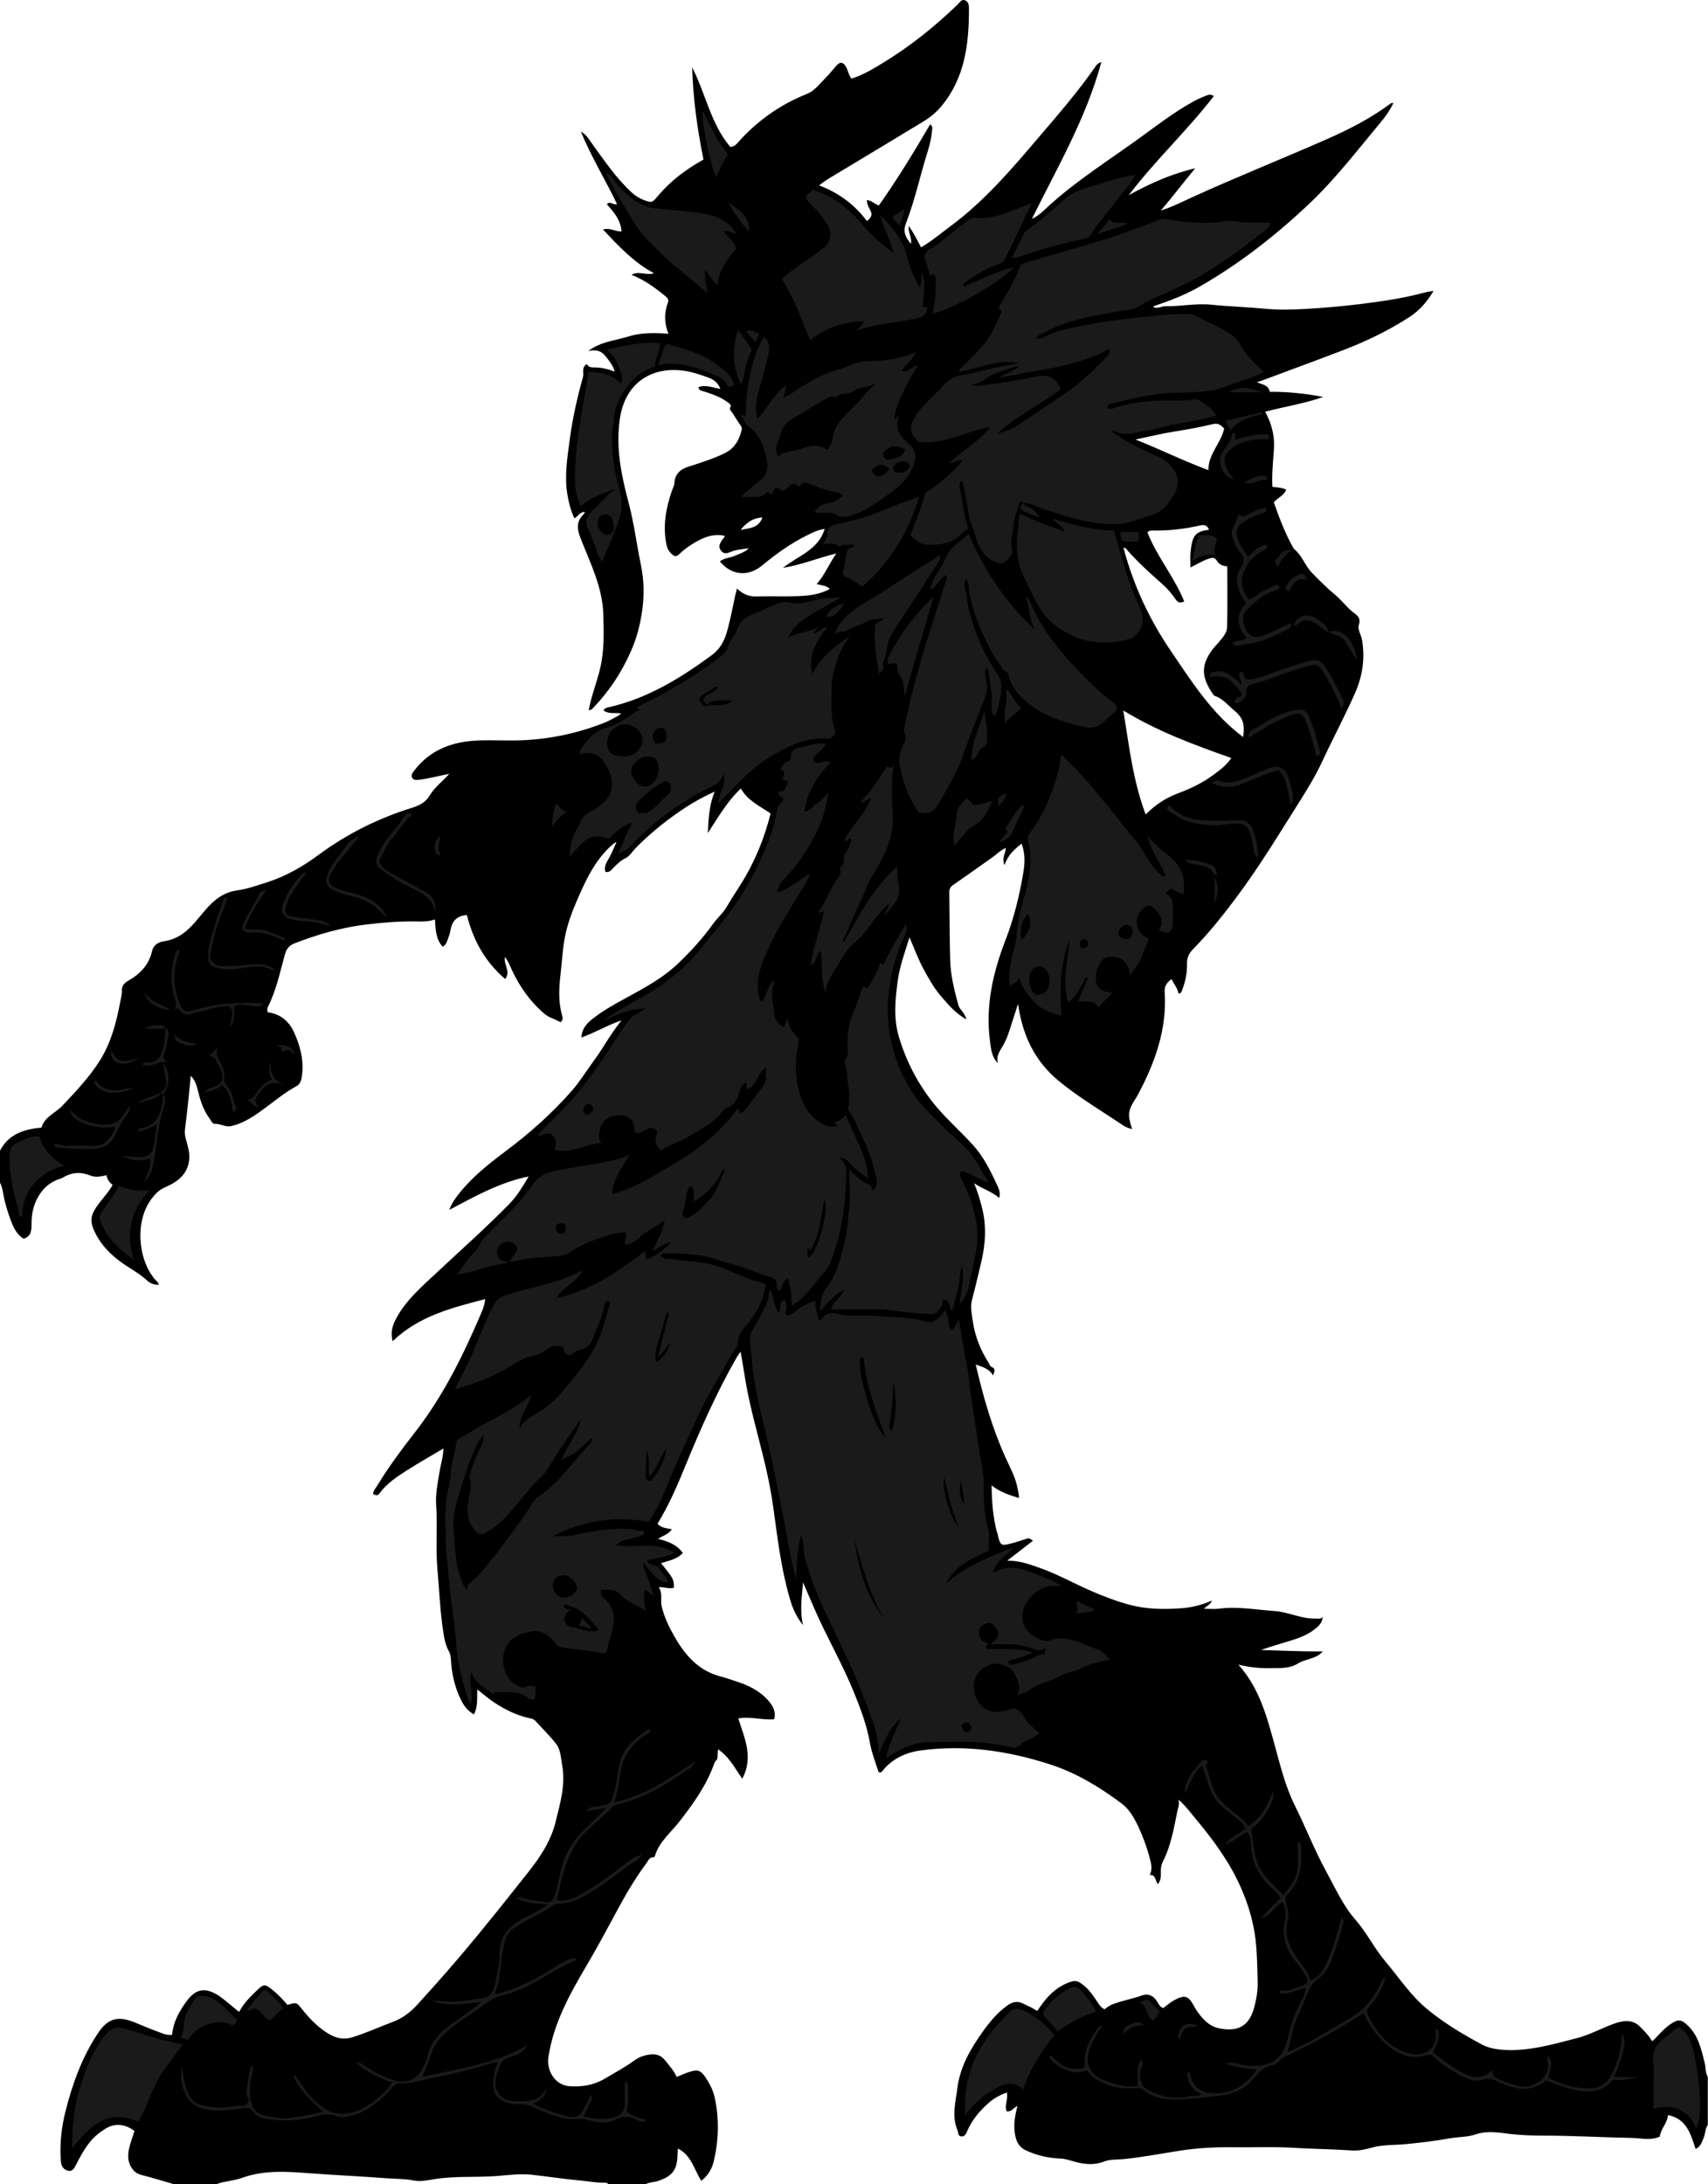 <?xml version="1.0" encoding="utf-8"?>
<!-- Generator: Adobe Illustrator 24.1.1, SVG Export Plug-In . SVG Version: 6.00 Build 0)  -->
<svg version="1.1" id="Layer_1" xmlns="http://www.w3.org/2000/svg" xmlns:xlink="http://www.w3.org/1999/xlink" x="0px" y="0px"
	 viewBox="0 0 1065.87 1362.79" style="enable-background:new 0 0 1065.87 1362.79;" xml:space="preserve">
<style type="text/css">
	.st0{fill:#1A1A1A;}
</style>
<g>
	<path d="M0,717.87c5.39-10.22,14.76-13.33,25.9-14.37c1.79-6.66,8.68-9.02,13.15-13.76c8.34-8.84,16.71-17.66,23.2-27.96
		c6.98-11.08,10.32-23.58,12.7-36.32c0.48-2.58,1.26-5.11,1.12-7.85c-0.13-2.55,1.76-4.47,3.71-5.57
		c7.59-4.3,13.16-9.94,15.15-18.81c0.78-3.5,3.87-5.51,7.31-5.97c9.51-1.28,15.76-7.26,21.43-14.22c1.47-1.8,2.98-3.59,4.5-5.35
		c5.32-6.14,11.2-10.96,19.81-12.16c6.31-0.88,12.47-3.12,18.59-5.05c11.81-3.73,22.46-9.9,32.32-17.18
		c17.77-13.13,37.2-22.76,58.2-29.33c4.58-1.43,8.44-3.27,11.03-7.62c2.98-5.02,7.73-8.61,12.3-13.54
		c-6.68,1.23-12.34,2.86-18.18,3.59c-1.95,0.24-3.89,0.61-4.95-1.05c-1.11-1.74,0.2-3.29,1.39-4.83
		c10.29-13.26,24.45-18.07,40.51-18.57c7.82-0.24,15.66,0.15,23.49-0.01c18.87-0.39,37.09-4.16,54.64-11.09
		c2.91-1.15,5.62-2.81,8.41-4.26c0.54-0.28,0.99-0.72,1.95-1.43c-4.06-0.71-7.87,0.57-11.08-1.99c0.79-1.58,2.48-1.75,4.04-2.11
		c23.69-5.52,43.76-17.84,63.18-32.04c8.69-6.35,9.91-14.98,12.05-23.76c1.44-5.9,2.32-11.93,4.03-18.12
		c3.49,3.37,7.21,5.1,11.91,4.97c8.49-0.24,17,0.12,25.49-0.16c7.04-0.24,14.09-0.92,20.61-4.56c-2.3-2.18-5.23-2.09-8.27-3.01
		c5.18-5.87,7.89-12.85,12.26-19.06c-11.22,2.69-21.8,7.11-33.29,8.98c9.15-7.5,22.02-11.01,26.02-24.27
		c-4.05,0.41-7.57,2.26-11.04,3.96c-10.18,5.02-19.33,11.65-28.05,18.84c-8.62,7.11-19.01,6.29-26.31-2.55
		c2.62-2.19,6.08-2.14,9.01-3.4c2.85-1.23,5.95-1.99,9.11-4.76c-4.49,0.48-8.05,0.81-11.44,2.24c-2.21,0.93-4.24,1.54-6.1-0.98
		c-1.85-2.51-0.35-4.36,0.68-6.36c0.44-0.85,1.53-1.27,1.8-2.71c-7.84-1.72-14.39,1.42-20.64,5.36c-2.78,1.75-5.45,3.81-7.81,6.09
		c-1.78,1.73-3.01,1.38-4.56,0.01c-1.81-1.59-2.83-3.43-3.35-5.89c-2.42-11.47-0.45-22.44,3.23-33.28c0.58-1.71,1.57-3.39,1.66-5.12
		c0.32-5.7,3.79-8.75,8.66-10.29c7.72-2.44,15.4-4.86,22.73-8.42c6.33-3.07,9.09-8.34,10.66-14.66c0.25-1.02-0.16-1.86-0.78-2.75
		c-1.79-2.58-3.43-5.28-5.13-7.92c-0.73-1.14-2.17-1.79-1.04-3.81c0.67-1.2-1.32-2.3-2.48-3.13c-4.36-3.13-9.39-4.76-14.41-6.36
		c-1.43-0.45-2.97-0.41-3.12-2.65c4.74-1.66,9.04,0.43,13.63,1.16c-1.42-3.86-4.04-5.83-7.83-7.2c-5.44-1.96-10.85-3.79-16.63-4.37
		c-19.02-1.91-34.94,8-38.24,30.07c-2.7,18.05,0.88,35.25,5.41,52.39c3.43,12.97,5.1,26.24,7.78,39.34
		c1.93,9.45,2.05,18.88,0.7,28.25c-1.1,7.63-2.91,15.24-5.86,22.44c-5.77,14.1-13.9,26.73-24.41,37.79
		c-0.79,0.83-1.47,1.83-3.06,1.58c1.61-8.74,4.97-16.98,7.04-25.57c2.71-11.26,2.4-22.61,2.05-34.11
		c-0.53-17.29-8.28-32.2-14.28-47.68c-2.28-5.88-2.51-10.61,2.27-15.03c0.21-0.19,0.22-0.59,0.39-1.12
		c-2.89-0.09-3.97,2.57-6.42,3.96c-2.29-4.8-3.52-9.81-4.37-14.83c-1.96-11.62-0.02-23.12,1.5-34.63
		c1.73-13.11,4.67-25.95,8.22-38.68c0.73-2.62-1.18-5.92,2.4-8.14c1.02,1.92,2.6,2.2,4.9,2.15c4.05-0.09,8.09,0.99,12.54,2.55
		c-1.25-4.14-3.64-6.9-5.97-9.81c-2.58-3.22-5.74-3.97-10.57-3.02c7.94-5.96,16.65-6.42,24.58-8.92c8.08-2.54,16.59-2.57,25.47-1.82
		c-2.68-6.67-2.77-12.99-0.39-19.29c0.72-1.89-0.06-2.98-1.55-4.19c-6.45-5.28-13.12-10.17-21.14-13.29
		c4.4-2.69,8.76,0.48,14.09-0.96c-12.89-6.94-22.07-16.97-31.88-27.3c4.48-1.37,7.68,1.4,11.59,1.16
		c-0.53-6.95-4.64-11.99-9.18-16.9c2.15-2.48,4.02,0.85,6.34-0.19c-7.24-15.19-16.17-29.54-22.53-45.19c3.74,2.01,5.52,5.6,7.8,8.73
		c7.5,10.28,14.65,20.84,24.14,29.48c2.23,2.03,4.84,3.57,7.63,4.61c4.68,1.74,5.09,1.44,8.34-2.47
		c7.85-9.45,17.52-16.69,28.6-22.91c-3.86-18.89-6.51-38.03-7.08-57.53c8.49,16.47,11.6,35.35,23.88,49.72
		c2.97-0.29,4.28-2.41,5.8-4.06c11.71-12.78,25.56-22.53,41.64-28.93c5.3-2.11,8.27-6.5,11.99-10.19c2.36-2.34,4.4-5,6.61-7.48
		c2.44-2.73,4.26-2.51,6.11,0.65c1.33,2.27,1.55,5.06,3.34,7.35c7.23-2.25,13.56-6.07,19.85-9.91
		c16.94-10.33,32.31-22.68,46.57-36.45c1.24-1.2,2.24-3.35,4.45-2.54c2.22,0.81,2.5,3.17,2.5,5.06c0.04,21.99-2.42,43.3-17.25,61.11
		c-3.23,3.88-7.1,7-11.38,9.59c-19.17,11.62-38.37,23.19-57.6,34.72c-2.41,1.44-4.73,2.98-7.25,5.03
		c12.07,4.6,22.05,11.82,29.8,22.25c2.42-1.92,3.71-3.53,2.23-6.46c-0.98-1.95-2.25-3.98-2.21-6.63c3.03,0.24,4.65,2.48,7.42,3.36
		c11.5-16.2,21.87-33.27,31.98-50.52c1.57,0.68,1.39,2.02,1.28,3.34c-0.39,4.47-1.3,8.83-2.66,13.11
		c-4.77,15-7.97,30.49-13.65,45.17c-2.07,5.36-0.28,8.71,3.08,12.83c0.78-4.02-1.94-7.03-1.37-11.13c3.17,4.39,5.3,8.71,7.68,13.34
		c6.82-4.01,12.62-8.94,18.71-13.46c20.79-15.43,37.46-34.94,54.11-54.47c12.53-14.69,25.22-29.24,36.22-45.16
		c0.67-0.97,1.39-1.84,3.5-2.52c-9.58,35.25-27.61,65.98-43.36,97.84c4.41-2,7.58-5.44,10.94-8.48
		c17.31-15.66,37.03-28.05,55.84-41.67c11.14-8.07,22.02-16.53,34.14-23.17c2.78-1.52,5.65-2.75,8.61-3.86
		c1.17-0.44,2.17-0.56,4,0.56c-16.68,21.63-36.62,40.15-53.09,61.82c13.14-7.21,26.73-13.35,41.47-16.76
		c-7.11,8.49-13.61,17.22-21.45,26.36c7.36-2.34,13.2-5.4,19.15-8.11c27.84-12.71,56.28-24.02,84.28-36.34
		c14.14-6.22,27.85-13.25,40.29-22.54c0.2-0.15,0.59-0.06,1.45-0.11c-2.09,4.35-4.7,8.1-7.56,11.53
		c-14.8,17.76-28.86,36.17-45.77,52.07c-20.65,19.41-42.87,36.74-67.49,50.88c-9.19,5.28-19.07,9.04-29.17,12.43
		c1.09,1.29,2.38,0.76,3.49,0.68c1.3-0.09,2.59-0.83,3.87-0.8c9.67,0.22,19.28-1.94,28.92-0.96c11.4,1.16,22.85,1.49,34.26,2.58
		c7.93,0.76,16,0.55,23.97,0.1c11.25-0.63,22.51-1.58,33.7-2.94c13.94-1.7,27.86-3.68,41.46-7.39c1.57-0.43,3.21-0.57,5.33-0.93
		c-4,6.76-8.73,12.19-14.9,16.19c-13.1,8.49-27.1,15.25-41.65,20.82c-16.82,6.43-33.72,12.63-50.59,18.93
		c-0.89,0.33-1.81,0.57-3.13,0.98c3.41,1.55,7.38,1.71,8.05,6.02c11.42-0.09,22.4,1.1,33.38,3.18c-11.63,4.18-23.78,5.97-36.23,9.23
		c4,7.39,6.01,14.9,5.48,23.14c-0.5,7.8-1.41,15.57-0.98,23.7c2.46,0.39,5.63,0.37,8.65,1.78c-1.36,3.69-5.2,4.95-7.76,7.91
		c3.4,9.59,6.97,19.24,12.07,28.27c0.16,0.29,0.31,0.63,0.55,0.82c5.12,4.12,6.95,10.69,11.51,15.27c4.59,4.6,9.13,9.24,14.16,13.37
		c4.28,3.52,7.48,8.16,11.98,11.49c2.36,1.74,4.15,3.42,2.76,7.43c-0.88,2.55,1.56,6.16,2.09,9.46c1.81,11.44,0.35,22.04-4.42,32.89
		c-6.33,14.4-13.78,28.22-20.38,42.47c-3.96,8.54-8.86,16.7-13.9,24.67c-13.09,20.7-25.73,41.71-40.47,61.31
		c-8.19,10.89-16.7,21.54-26.28,31.26c-2.59,2.63-3.94,5.4-3.84,9.26c0.16,5.8-1.08,11.47-3.23,16.89c-0.3,0.74-0.58,1.59-2.08,1.61
		c-0.53-3.27-2.79-5.8-4.37-9.01c-2.96,2.18-4.49,4.49-4.25,8.08c1.52,23.18-6.03,44.03-16.7,64.06c-0.31,0.59-0.63,1.18-0.99,1.73
		c-5.34,8.17-5.66,10.42-2.63,19.68c-3.83-0.65-6.7-3-9.58-4.91c-12.31-8.13-24.97-15.79-36.37-25.23
		c-14.96-12.39-22.57-28.65-25.23-47.98c-1.84,5.72-3.64,11.24-5.4,16.76c-0.96,3.02-2.14,5.94-3.66,8.71
		c-1.96,3.56-4.84,6.79-3.52,11.55c-3.99-3.96-4.29-8.87-4.94-13.73c-2.92-22.03,1.83-42.75,9.73-63.19
		c5.24-13.55,8.69-27.75,11.1-42.08c0.97-5.74,1.18-11.89-1.1-17.92c-4.47,3.45-8.49,6.99-10.65,13.3
		c-1.95-4.41,0.73-7.25,0.84-10.67c-3.51,1.54-5.88,4.13-8.67,6.07c-8.02,5.6-15.93,11.37-24.02,16.87
		c-1.9,1.29-2.67,2.62-2.63,4.85c0.22,13.99,0.17,27.99,0.55,41.97c0.26,9.62,2.54,18.95,5.09,28.2c0.86,3.1,4.11,4.78,4.99,9.04
		c-6.73-3.85-11.13-9.07-15.55-14.18c-4.47-5.16-7.84-11.11-11.08-17.1c-3.29-6.1-5.71-12.6-8.8-19.89
		c-3.12,9.72-6.24,18.44-7.45,27.68c-1.5,11.43-2.58,22.91,0.76,34.18c4.42,14.89,11.35,28.52,21,40.79
		c7.65,9.73,17.03,17.78,25.28,26.9c6.87,7.59,11.28,16.73,15.51,25.93c0.96,2.08,1.65,4.39,0.89,7.07
		c-4.71-3.99-10.59-5.77-15.79-9.19c2.28,4.89,3.64,10,4.98,15.11c3,11.48,2.23,22.91-0.48,34.35c-1.86,7.87-3.7,15.73-5.78,23.55
		c-1.07,4.03-0.04,9.12,0.66,13.67c1.38,9.11,4.77,17.48,9.71,25.24c0.62,0.97,0.9,2.29,2.02,2.76c2.78,1.16,1.54,2.94,0.84,5.28
		c-2.45-4.3-6.47-5.23-10.83-6.82c4.65,20.07,10.16,39.32,18.45,57.72c2.89,6.42,6.42,12.62,7.69,19.71
		c0.35,1.95,0.89,3.86,0.84,5.86c-5.82-1.83-11.6-3.58-17.08-7.87c0.1,10.36,0.92,19.55,3.16,28.6c0.12,0.48,0.4,0.92,0.51,1.4
		c1.87,7.91,1.88,7.95,9.63,5.92c2.86-0.75,5.65-1.79,8.48-2.65c1.56-0.48,1.57-0.44,4.05,1.21c-5.14,3.98-10.18,7.89-16.06,12.44
		c7.64-0.06,13.95,2.3,20.34,4.55c10.97,3.87,21.07,9.58,31.67,14.21c8.16,3.57,16.5,6.75,25.13,8.99
		c10.05,2.61,20.3,2.67,30.62,2.03c6.74-0.42,13.18-1.89,19.94-4.87c-1.05,2.9-3.2,3.13-4.98,5.12c3.48,0,6.5,0.32,9.44-0.06
		c11.7-1.52,23.19,0.69,34.77,1.49c8.61,0.59,16.46,4.86,25.17,4.69c1.61-0.03,3.3,0.55,4.78-0.93c-0.38,3.99-3.04,6.1-5.77,8.14
		c-6.39,4.77-14.09,6.36-21.46,8.73c-3.71,1.2-7.49,2.21-11.19,3.66c12.78,0.36,25.5,0.99,38.44,0.89
		c-4.03,4.8-10.58,4.46-15.49,7.53c-5.46,3.41-12.06,2.86-18.37,2.93c-6.14,0.08-12.17-0.65-18.8-2.19
		c13,14.5,17.58,31.83,22.45,49.43c3.58,12.96,6.73,26.3,12.79,38.48c6.76,13.58,12.24,27.76,19.54,41.08
		c5.66,10.32,10.44,21.21,18.27,30.15c7.04,8.04,11.74,17.79,18.52,25.81c8.6,10.17,15.9,21.48,26.44,30.13
		c10.49,8.61,21.97,15.46,33.8,21.83c4.23,2.28,8.91,3.1,13.86,3.4c15.72,0.97,30.41-3.42,45.34-7.24
		c8.14-2.08,15.31-6.12,23.05-8.94c5.98-2.18,11.97-3.2,16.89,2.04c2.36,2.51,4.97,4.89,6.7,7.96c0.16,0.28,0.46,0.47,0.75,0.75
		c3.57-3.42,6.67-7.35,10.76-10.25c5.18-3.69,7.2-3.55,11.62,0.82c6.36,6.27,8.08,14.59,10.16,22.76c0.76,2.97,0.34,6.19,2,8.96
		c0,10,0,20,0,30c-1.74,2.3-1.44,5.27-2.52,7.8c-1.15,2.69-1.81,5.66-5.09,7.19c-3.09-9.18-5.46-18.78-17.26-21.17
		c-0.37,5.18-4.46,8.43-5.15,13.53c-0.27,0.09-1.03,0.38-1.81,0.62c-5.26,1.61-10.52,0.22-15.8,0.12
		c-18.32-0.34-36.62-1.43-54.96-1.43c-6.63,0-13.33-0.25-19.93-0.95c-7.52-0.81-14.84-2.38-22.4,0.19
		c-5.18,1.76-10.83,1.51-16.21,2.47c-8.95,1.6-17.96,2.67-26.99,3.57c-7.12,0.71-14.52,0.27-21.29,2.14
		c-4.28,1.18-8.36,2.12-12.63,1.83c-12.27-0.84-24.58-0.91-36.86-1.67c-12.12-0.75-24.32-0.15-36.48-0.32
		c-11.49-0.16-22.93,0.38-34.26,2.16c-11.6,1.82-23.13,4.03-34.84,5.23c-4.03,0.41-8.22-0.04-12.25,1.52
		c-5.54,2.15-11.3,1.9-17.1,0.45c-3.33-0.83-6.55-2.18-10.08-2.31c-7.53-0.27-14.75-1.91-21.62-5.1c-3.62-1.68-5.49-4.41-6.44-8.23
		c-1.61-6.48-0.6-12.77,1.16-19.49c-2.6,1.17-3.88,3.89-6.67,3.37c-1.77-3.77,1.13-7.63-0.02-11.8c-4.22,1.65-7.84,3.52-11.02,6.3
		c-5.7,4.98-10.49,10.63-13.57,17.62c-0.72,1.63-1.38,3.65-3.68,3.52c-2.32-0.13-1.84-2.33-2.44-3.76
		c-3.73-8.81-1.2-17.73-0.09-26.47c1.7-13.32,8.35-24.74,16.04-35.42c4.26-5.91,8.93-11.61,14.99-15.94
		c3.04-2.17,5.98-3.18,9.65-1.46c3.11,1.46,6.24,2.86,9.09,4.75c1.29-1.79,2.42-3.42,3.62-5.01c4.61-6.08,10.12-10.87,17.61-13.24
		c2.19-0.69,3.75-0.49,5.53,0.64c4.49,2.83,7.55,6.97,10.38,11.3c1.36,2.08,2.55,4.26,4.99,5.29c1.46-1.17,2.86-2.28,4.61-2.98
		c6.13-2.45,12.69-3.47,18.89-5.73c3.57-1.3,6.79,0.16,9.03,3.51c1.06,1.59,1.7,3.67,4.02,4.44c2.32-1.68,4.52-3.7,7.15-5.08
		c6.22-3.28,8.49-2.62,11.84,3.43c0.8,1.45,1.63,2.91,2.61,4.25c3.37,4.6,7.11,8.68,13.09,9.97c11.75,2.53,18.82-1.3,21.94-12.46
		c1.52-5.42,2.47-11,2.31-16.72c-0.2-7.15-0.31-14.27-0.85-21.43c-1-13.25-4.5-25.68-9.9-37.74c-6.86-15.32-16.61-28.7-27.27-41.49
		c-3.41-4.09-6.55-8.47-11.33-12.78c0.68,3.24-0.38,5.22-0.8,7.32c-2.14,10.68-3.98,21.49-9.01,31.33
		c-1.03,2.02-1.31,4.02-1.26,6.24c0.06,2.66,0.12,5.42-1.82,7.81c-1.88-2.09-1.09-5.89-5.1-5.72c1.4-2.92,1.22-5.51,0.51-8.4
		c-1.37-5.65-3.14-11.17-5.37-16.48c-3.09-7.34-6.41-14.99-12.88-19.83c-13.7-10.23-28.29-19.07-44.77-24.36
		c-26.22-8.42-52.96-12.3-80.39-8.6c-9.51,1.28-18.16,5.31-24.33,13.31c-0.44,0.57-1.22,0.34-1.99,0.23
		c-1.9-6.05-4.31-12-5.42-18.33c-1.9-10.81-5.73-21-9.83-31.13c-7.27-17.97-17.09-34.74-24.82-52.49
		c-2.28-5.25-4.52-10.51-7.06-16.43c-0.82,9.34-2.13,17.93,0.03,26.63c-4.3-5.01-6.65-10.76-8.39-16.79
		c-5.22-18.03-7.49-36.59-10.01-55.11c-1.49-10.96-3.66-21.82-6.32-32.55c-4.2-16.99-9.09-33.81-11.77-51.15
		c-0.73-4.75-1.59-9.48-2.52-14.97c-1.12,1.61-1.83,2.49-2.39,3.46c-12.51,21.91-22.75,44.87-32.26,68.22
		c-4.96,12.19-10.26,24.31-17.2,35.66c2.18,2.57,5.39,2.76,8.87,3.42c-1.9,3.3-5.45,3.83-8.51,6.06c6.44,1.52,11.7,3.61,15.43,8.75
		c-3.78,4.15-8.93,4.8-13.62,6.39c7.87,9.65,8.08,10.04,8.05,15.34c-2.84,0.82-5.71-0.46-9.45-0.41c2.65,4.08,0.89,8.06,1.82,11.97
		c1.57,6.56,4.4,12.52,7.64,18.28c6.77,12.01,15.3,22.06,29.56,25.61c2.99,0.75,5.95,1.88,8.93,2.82
		c7.86,2.47,15.14,5.96,20.63,12.36c2.76,3.22,4.72,6.76,3.39,11.42c-7.52,0.62-14.85-1.93-22.34-0.53
		c3.86,12.23,9.67,23.99,2.5,37.63c-4.82-6.8-8.16-13.76-15.15-18.37c-0.14,2.04-0.32,3.48-0.31,4.92c0.01,1.67-1.51,2.42-2.02,3.86
		c-4.74,13.51-12.95,24.92-21.63,36.13c-5.4,6.97-12.72,12.65-15.4,21.58c-0.14,0.47-0.42,0.88-1.04,0.87
		c-2.5-0.03-3.15,2.17-4.29,3.7c-6.06,8.14-11.33,16.79-16.2,25.68c-7,12.81-13.77,25.73-21.21,38.32
		c-10.53,17.82-20.56,35.95-23.74,56.97c-1.32,8.72,4.42,17.59,13.18,18.18c7.67,0.51,15.12-0.65,21.95-4.71
		c6.12-3.63,12.41-6.96,18.19-11.16c2-1.45,4.21-2.69,6.68-3.28c4.83-1.15,9.22-1.59,12.94,3.15c2.55,3.25,5.38,6.25,7.14,10.2
		c1.94-0.82,3.71-1.65,5.55-2.32c7.91-2.9,9.4-2.4,13.71,4.64c2,3.27,3.59,6.71,4.42,10.51c2.9,13.22,2.54,26.4-0.5,39.51
		c-1.12,4.84-3.54,9.09-7.86,12.48c-4.52-7.13-6.15-15.95-14.63-20.17c-0.08,1.45-0.18,2.57-0.2,3.69
		c-0.11,9.44-3.04,13.46-11.97,16.49c-2.63,0.89-5.54,0.75-8.04,2.14c-7.67,0-15.33,0-23,0c-0.99-1.23-2.4-0.97-3.7-0.99
		c-4.49-0.05-8.9-0.91-13.35-1.3c-10.4-0.93-20.74-2.57-31.13-3.68c-7.31-0.78-14.59,0.28-21.88,0.83
		c-12.92,0.97-25.93-0.18-38.84,1.97c-4.14,0.69-8.52,1.63-12.86,0.78c-5.56-1.09-11.24-0.95-16.85-1.38
		c-15.89-1.23-31.82-1.89-47.72-3.1c-14.23-1.09-28.55-2.16-42.46,2.88c-5.22,1.9-10.96,1.96-16.19,4c-8.67,0-17.33,0-26,0
		c-6.75-1.95-13.47-4.03-20.27-5.76c-2.05-0.52-3.73-1.29-5.09-2.8c-3.11-3.47-3.93-7.56-3.22-12.09c0.68-4.41,2.55-8.49,3.65-12.68
		c-6.1-4.48-12.32-4.97-18.23-1.28c-3.67,2.29-6.99,5.03-9.73,8.47c-3.55,4.45-6.17,9.43-8.75,14.45c-0.94,1.84-2.13,3.76-4.42,3.3
		c-2.12-0.43-3.93-1.89-4.49-4.22c-0.31-1.28-0.36-2.62-0.43-3.94c-0.48-9.84,0.65-19.54,3.05-29.05
		c4.37-17.27,10.38-33.92,20.37-48.85c6-8.97,12.16-10.75,22.2-6.8c4.77,1.87,9.44,4,14.26,5.73c3.01,1.08,5.97,2.74,9.68,2.24
		c0.66-7.92,4.36-14.45,8.85-20.67c5.75-7.95,11.47-9.2,19.86-4c1.69,1.05,3.24,2.33,4.79,3.58c2.69,2.16,5.33,4.39,8.31,6.84
		c2.98-5.68,7.31-9.81,11.62-13.93c3.63-3.47,4.6-3.41,8.49-0.42c3.82,2.94,7.08,6.46,10.12,9.96c5.56-1.69,5.58-1.71,9.03,2.63
		c4.27,5.37,8.97,10.31,14.67,14.16c5.07,3.42,10.23,5.41,16.76,3.39c8.72-2.7,16.97-6.48,25.46-9.68c6.3-2.38,11.2-6.31,15.57-11.2
		c3.88-4.34,7.83-8.63,11.7-12.98c17.25-19.39,33.61-39.54,49.69-59.89c9.78-12.37,20.37-24.31,24.36-40.47
		c2.91-11.8,6.39-23.33,4.12-35.66c-0.83-4.53-0.88-9.47-3.74-13.16c-3.96-5.11-8.67-9.66-13.05-14.44
		c-0.96-1.05-2.32-1.34-3.59-1.6c-7.9-1.64-14.89-5.23-21.62-9.53c-3.7-2.36-6.96-5.32-10.96-8.42c-0.2,5.8,0.46,10.83-2.08,15.61
		c-3.72-2.08-6.1-5.15-7.91-8.73c-3.39-6.72-5.27-13.88-6.13-21.33c-0.36-3.11-0.09-6.65-1.52-9.21c-2-3.59-2.78-7.28-3.4-11.13
		c-2.17-13.45-2.64-27.07-3.85-40.61c-1.18-13.2,0.18-26.49-0.77-39.78c-0.48-6.72,1.01-13.81,2.14-20.69
		c0.76-4.62,2.27-9.16,2.4-14.43c-8.03,4.78-15.67,9.07-23.04,13.79c-6.2,3.98-12.4,8.11-16.83,14.2c-1.51,2.08-2.64,0.84-4.05,0.39
		c0.23-2.29,1.65-3.59,2.56-5.11c7.11-11.8,15.4-22.8,23.82-33.65c17.54-22.61,30-47.97,41.13-74.09c1.07-2.52,2.13-5.12,2.48-8.74
		c-21.1,5.45-41.6,10.69-57.78,26.3c-1.21-5.4-0.48-9.18,2.32-14.38c6.2-11.54,16.08-19.86,25.39-28.59
		c15.17-14.24,30.8-28.02,45.33-42.92c4.69-4.81,8.18-10.68,11.87-16.92c-17.9,3.62-33.15,12.19-49.55,20.86
		c1.73-4.45,3.83-7.31,6.06-10.12c8.24-10.43,18.57-18.62,29.08-26.48c15.05-11.26,28.98-23.63,41.37-37.75
		c4.82-5.5,8.63-11.74,12.94-17.62c2.51-3.42,4.89-6.92,7.13-10.51c3.23-5.19,6.61-10.27,10.84-15.75
		c-8.87,3.03-16.28,7.6-24.98,10.66c0.44-5.94,3.67-9.08,7.34-11.93c8.95-6.96,19.15-11.82,28.95-17.36
		c8.38-4.74,16.53-9.78,23.6-16.44c8.22-7.74,15.77-16.1,22.33-25.22c2.62-3.63,6.07-6.5,8.34-10.36c2.84-4.83,5.92-9.54,8.89-14.25
		c8.71-13.84,14.75-28.59,18.64-44.21c-6.93-4.73-14.41-8.1-18.56-15.6c-8.71,8.28-14.3,18.22-20.61,27.82
		c0.45-8.64,0.7-17.17,4.3-25.85c-10.24,4.52-18.93,10.05-27.24,16.16c-7.82,5.75-15.18,12.05-22.01,18.96
		c-2.1,2.12-3.74,5.08-6.25,6.3c-3.28,1.6-5.6,3.94-8.01,6.41c-1.22,1.25-2.35,2.86-4.72,2.23c-1.15-3.88,1.27-6.57,2.82-9.58
		c1.51-2.92,2.75-5.99,4.11-8.99c-1.25,0.39-1.98,1.06-2.72,1.71c-10.79,9.52-16.55,22.27-22.09,35.04
		c-3.2,7.38-5.97,14.97-7.47,22.99c-1.4,7.53-1.74,15.15-2.63,22.71c-1.01,8.59-1.46,17.22,0.97,25.73
		c0.39,1.35,0.74,2.97-1.05,4.21c-3.11-1.98-6.87-2.65-9.89-5.2c-8.79-7.44-15.24-16.54-20.15-26.86c-1.35-2.84-2.39-5.88-4.6-8.62
		c-0.99,4.71,3.93,9.09,0.13,13.67c-12.8-10.92-20.01-24.56-23.87-39.88c-6.24,0.49-9.26,3.73-10.18,9.26
		c-0.3,1.79-0.89,3.55-1.5,5.26c-0.71,1.98-1.23,4.14-3.45,5.28c-4.2-4.77-4.46-10.75-4.8-17.07c-4.43,1.59-8.41,1.33-12.36,1.28
		c-10.14-0.13-20.19,0.67-30.26,1.88c-15.51,1.86-30.3,6.08-44.81,11.71c-3.71,1.44-5.26,3.62-6.26,7.23
		c-3.03,10.93-5.3,22.13-10.48,32.37c-0.54,1.06-0.73,2.18-0.09,3.5c7.63,0.96,13.06,5.41,16.21,12.2
		c3.65,7.86,5.98,16.21,5.32,25.01c-0.24,3.2-0.6,7.23-3.58,8.82c-6.61,3.52-12.32,8.2-18.26,12.62
		c-6.91,5.15-13.79,10.26-22.48,12.33c-3.79,0.9-6.78-1.66-10.41-1.4c-1.36,0.1-2.5-2.38-3.57-3.89
		c-3.43-4.82-5.26-10.24-6.65-15.91c-0.87-3.56-1.75-7.2-4.66-10.14c-1.18,11.28-2.14,22.19-3.61,33.02
		c-0.31,2.28-0.07,4.15,0.48,6.2c1.16,4.28,2.57,8.49,2.12,13.07c-0.91,9.25-7.46,13.94-14.85,17.13c-3.93,1.7-6.16,4.06-8.62,7.27
		c-10.58,13.89-8.6,38.04,2.33,50.55c0.78,0.89,2.09,1.52,2.03,3.17c-2.75-0.02-5.22-0.93-6.97-2.56
		c-5.29-4.91-11.74-8.08-17.44-12.36c-7.16-5.38-12.92-11.84-16.38-20.28c-1.65-4.04-1.5-7.43,0.69-11.28
		c3.24-5.67,8.19-10.04,11.44-15.86c-1.94-1.57-3.48-3.45-3.8-6.06c-3.49,0.8-6.98,1.44-9.99,0.22c-6.15-2.49-11.76-2.13-17.34,1.3
		c-0.97,0.59-2.16,0.8-3.24,1.22c-4.64,1.8-8.22,4.81-11.02,8.97c-3.56,5.28-5.05,11.03-5.21,17.33c-0.1,4.09,0.59,8.84-4.96,10.58
		c-3.1-1.88-5.07-4.76-6.56-7.91C6.05,760,4.37,754.81,2.99,749.5c-1.01-3.88-1.09-7.99-2.99-11.64C0,731.2,0,724.54,0,717.87z
		 M775.79,459.87c1.2-8.28-0.19-12.2-5.84-16.84c-3.8-3.12-6.88-7.17-11.82-8.85c-0.92-0.31-1.56-1.67-2.19-2.63
		c-6.42-9.92-6.21-17.12,0.83-26.48c1.19-1.59,2.65-2.98,3.93-4.51c2.35-2.81,5.02-5.74,5.09-9.46c0.26-12.46,0.1-24.93,0.1-37.74
		c-2.92-0.15-5.17-1.28-6.48-3.45c-1.35-2.24-2.71-2.08-4.95-1.37c-3.93,1.25-7.37,3.46-11.56,5.54c0-3.47-0.24-6.46,0.04-9.39
		c1.02-10.71,3.05-13.12,11.53-14.15c-1.03-2.82-2.82-3.32-5.68-2.68c-9.21,2.06-18.54,3.24-28.02,3.16
		c-1.54-0.01-3.34-0.39-4.73,1.11c5.96,15.26,16.87,27.91,22.97,43.14c-2.43,1.11-3.94,0.78-5.35-1.31c-2.42-3.59-5.3-6.9-8.54-9.75
		c-7.37-6.49-14.63-13.09-21.19-20.42c-0.74-0.83-1.26-2.18-2.82-1.96c6.08,22.87,15.82,44.05,29.08,63.61
		C743.44,424.93,755.96,445.01,775.79,459.87z M701.01,443.28c3.56,21.71,5.96,43.62,13.93,64.88c6.23-6.29,12.9-10.48,20.42-13.29
		c7.78-2.91,15.22-6.49,21.9-11.46c4.02-2.99,8.14-5.95,11.12-10.48C745,464.66,722.23,456.28,701.01,443.28z M763.94,267.33
		c-2.12-2.14-3.66-3.56-7.28-2.68c-7.81,1.91-15.78,3.32-23.76,4.58c-7.88,1.24-15.65,3.18-24.31,4.99
		c15.6,6.18,29.85,13.31,45.52,19.1C753.99,283.1,762.03,276.52,763.94,267.33z M462.16,330.62c5.15-1.12,11.13-0.86,13.63-7.74
		C469.67,323.15,465.63,326.3,462.16,330.62z"/>
</g>
<g>
	<path class="st0" d="M363.57,793.17c-4.32,6.84-12.3,10.14-16.63,16.95c21.1-5.01,38.72-16.18,55.72-29.8
		c0.21,2.41,0.34,3.82,0.46,5.22c3.96-0.38,11.77-5.68,15.6-10.56c-4.42,0.94-7.67,3.6-11.56,5.67c2.72-6.17,6.31-11.91,7.72-19.34
		c-5.69,4.29-11.61,6.64-16.25,11.14c-2.06,2-5.01,3.38-7.93,4.36c-2.25-2.55,1.46-5.05-0.33-7.78c-3.58-0.4-7.22,0.58-10.73,1.65
		c-8.45,2.57-16.71,5.55-24.07,10.77c-2.88,2.05-6.76,2.15-10.37,2.44c-6.66,0.53-13.33,0.86-19.95,1.91
		c-2.36,0.38-4.56,1.61-7.41,1.28c1.5-2.06,2.98-3.94,4.27-5.93c1.1-1.71,0.93-3.08-0.82-4.65c-2.36-2.12-4.78-2.16-7.29-1.07
		c-3.04,1.32-4.65,4.44-3.61,7.72c0.67,2.13,2.45,3.92,5.21,3.78c0.23-0.01,0.48,0.32,1.59,1.13c-11.55,0.8-21.28,5.88-32.28,7.19
		c3.72-3.94,5.97-8.87,9.79-12.63c1.53-1.51,3.07-2.99,4-4.99c2.21-4.77,6.13-8.13,9.73-11.75c8.64-8.65,17.55-17.04,24.36-27.32
		c4.09-6.17,10.63-7.44,17.33-8.78c12.14-2.43,24.53-3.56,36.48-6.96c1.85-0.53,3.65-1.25,6.21-2.13
		c-4.64,7.84-10.42,14.57-10.83,24.37c16.03-4.57,29.35-13.29,42.88-21.59c13.81-8.48,26-18.75,35.6-32
		c0.83,0.84,0.31,2.58,1.98,3.06c2.49-1.49,3.92-4.11,5.77-6.36c2.93-3.56,5.48-7.42,8.31-11.04c2.11-2.69,1.06-6.98,1.49-11.14
		c-5.4,3.74-5.73,11.01-11.45,13.71c-1.26-1.22-0.12-2.92-1.03-4.41c-1.92,1.18-3.07,2.58-3.77,5.08c-1.17,4.18-2.7,8.65-7.34,10.44
		c-3.28,1.26-4.73,4.37-7.04,6.52c-5.48,5.1-12.06,8.24-18.23,12.15c-5.29,3.35-11.57,4.45-16.65,8.33c-2.71-2.44-4.1-5.26-3.1-8.73
		c0.49-1.7,1.12-3.34-0.41-4.54c-1.54-1.21-3.38-0.84-5.17-0.12c-2.36,0.95-4.38,3.11-7.3,2.23c-0.17-0.3-0.45-0.57-0.47-0.86
		c-0.45-7.2-2.86-9.75-9.42-9.92c-7.04-0.19-11.84,3.83-12.63,10.77c-0.24,2.09-0.38,4.29,1.05,6.62
		c-9.88,0.59-18.72,6.7-29.16,4.09c1.09-3.25,1.84-6.46-1.14-9.08c-2.87-2.53-5.67-0.49-8.57,0.98c-0.22-2.86,1.55-3.6,2.62-4.68
		c7.57-7.68,15.55-15.01,22.28-23.45c7.44-9.32,14.32-19.06,20.85-29.05c3.39-5.18,6.58-10.5,10.44-15.4
		c1.29-1.63,2.56-2.92,4.32-3.71c2.11-0.94,4.01-2.12,5.7-3.76c-9.04,0.1-17,3.48-24.92,7.41c1.32-1.78,3.04-2.9,4.93-3.89
		c1.88-0.99,3.65-2.16,5.45-3.29c8.11-5.12,16.9-9.12,24.74-14.7c8.32-5.92,16.04-12.39,22.6-20.41c9.55-11.67,19.51-23,27.52-35.81
		c6.56-10.5,12.13-21.51,16.63-33.12c2.61-6.74,4.63-13.45,5.61-20.55c0.35-2.54,3.08-3.57,3.87-5.85c-0.03-2.32-3.87-1.72-2.95-5.1
		c0.62-0.56,2.78,0.62,3.64-1.16c0.7-1.46,1.43-2.91,2.12-4.33c-0.48-1.66-2.18-1.25-3.21-1.89c-0.35-2.22,3.36-5.23-1.66-6.55
		c1.46-1.79,2.3-4.08,4.6-4.78c1.63-0.49,2.34-2.06,2.27-2.89c-0.34-4.17,2.92-5.41,5.5-5.87c5.28-0.94,10.37-3.5,16.31-2.28
		c-1.99,3.74-5.79,5.76-8.16,9.22c2.35,6.22,7.43-0.91,10.72,2.56c-8.03,8.43-14.35,18.1-15.96,30.37c3.62,0.02,4.94-3.42,7.52-4.87
		c2.64-1.48,4.6-4.17,7.43-6.89c-1.56,11.28-5.03,20.94-10.22,30.1c-5.18,9.13-11.11,17.59-18.63,24.97c-1.64,1.6-2.2,4.3-3.51,7.02
		c4.66-0.48,7.76-3.16,11.07-5.18c3.28-2,6.27-4.48,9.72-6.45c-1.12,4.5-3.8,8.13-6.09,11.83c-7.05,11.39-14.26,22.68-19.77,34.93
		c-3.62,8.06-7.18,16.14-6.7,25.36c0.16,3.07,0.6,5.82,2.6,8.2c2.5-4.5,4-9.53,6.97-13.88c1.51,2.16-0.4,3.79-0.57,5.63
		c-0.49,5.35,0.86,10.54,1.35,15.78c0.29,3.19,2.41,6.4,6.04,8.14c0.74-1.89,1.43-3.65,2.15-5.49c1.58,6.01,2.39,7.44,7.21,12.87
		c-2.52,13.33-3.22,26.46,2.37,39.16c3.01,6.84,7.76,12.06,14.91,14.86c2.14,0.84,4.24,0.36,6.36,0.4c0.43-1.6-1.28-1.65-1.92-2.59
		c3.06-0.38,5.1-2.31,7.6-4.48c4.89,13.34,13.21,25.02,13.91,39.54c-3.14-2.34-6.31-4.3-9.05-6.89c-2.54-2.41-4.33-6.15-9-6.06
		c5.76,4.48,4.3,10.59,4.07,16.18c-0.45,10.81-1.6,21.55-4.24,32.1c-1.42,5.69-3.15,11.24-5.29,16.73
		c-1.68,4.32-4.75,7.47-7.56,10.69c-5.03,5.76-9.13,12.58-16.7,16.62c-0.2-5.88-0.4-11.46-2.36-17.02
		c-4.06,1.59-3.18,5.66-5.26,7.84c-1.37-0.39-1.39-1.48-1.53-2.64c-0.6-5.03-0.89-5.16-6.13-6.63c-3.12-0.88-6.18-2.06-9.19-3.29
		c-8.15-3.33-16.84-4.95-25.1-7.93c-4-1.45-8.25-1.8-12.52-2.19c-5.1-0.47-10.18-1.01-15.31-0.86c-1.6,0.05-3.42-0.5-4.44,1.47
		c1.43,2.81,4.63,1.92,6.62,2.15c3.9,0.46,7.8,1.18,11.75,1.44c8.16,0.53,16.04,1.97,23.69,5.44c6.61,3,13.35,6.01,20.56,7.58
		c1.07,0.23,2.02,0.99,2.98,1.48c-1.2,9.54-5.42,17.38-11.4,24.58c-2.86,3.44-6.26,6.93-5.78,12.27c0.11,1.27-1.76,2.66-2.55,4.09
		c-7.97,14.4-16.75,28.37-23.59,43.38c-6.09,13.35-12.39,26.64-17.84,40.22c-3.31,8.24-6.78,16.14-11.81,23.44
		c-20.77-3.81-40.42-0.91-59.42,8.67c3.47,0.74,8.7,0.46,12.99-0.48c11.1-2.44,22.28-4.09,33.7-3.81c3.16,0.08,6.05,1.65,9.19,1.07
		c0.69,1.36,1.05,2.41-0.58,2.91c-3.42,1.05-6.81,2.3-10.31,2.96c-2.37,0.44-4.25,1.48-6.18,3.32c12.03,2,24.91-2.67,36.53,4.57
		c-5.14,3.03-11.01,3.32-17.11,4.77c1.29,3.9,5.95,2.22,7.85,5.22c1.8,2.84,4.22,5.27,5.46,8.67c-5.78-0.75-8.37-2.98-15.69-12.78
		c-0.23,3.77,1.89,6.92,3.1,10.32c1.24,3.47,2.33,6.99,3.56,10.75c-2.36-0.77-3.04-3.06-5.42-3.75c-1.2,4.16-0.78,8.23,0.84,13.44
		c-5.72-4.2-11.72-5.37-15.94-10.19c-2.95-3.38-7.61-3.58-12.18-3.08c-0.84,2.36,0.44,4.16,1.77,5.3c7.22,6.18,6.76,14.02,4.6,21.91
		c-1.05,3.85-2.4,7.63-2.99,11.33c-1.23,1.41-2.63,0.95-3.7,0.7c-7.99-1.82-16.18-2.1-24.23-3.4c-2.09-0.34-3.33-1.5-4.56-3.17
		c-3.95-5.36-9.57-8.1-15.97-6.62c-6.86,1.6-13.29,4.5-15.57,12.48c-2.17,7.6,0.96,17.27,7.83,20.73c1.41,0.71,3.59,2.63,6.19,0.9
		c1.26-0.84,3.54-0.15,5.48-0.15c0.32,2.72-0.12,5.47-0.33,8.23c-1.73-0.03-3,0.11-4.76-1.32c-1.88-1.52-4.96-2.7-7.69-2.98
		c-3.96-0.41-7.99-0.08-11.99-0.12c-1.02-0.01-1.28,0.76-1.66,1.35c-4.69-4.45-11.67-6.7-13.49-14.19
		c-2.07,6.8,1.62,13.55-0.64,20.41c-2.8-6.31-4.22-12.71-5.92-19.11c-2.38-9.01-2.8-18.07-3.74-27.16
		c-1.1-10.59-2.93-21.11-3.75-31.71c-0.38-4.92-0.93-9.86-1.37-14.77c-0.78-8.78-0.79-17.53-0.83-26.31
		c-0.03-5.94,0.93-11.71,2.36-17.48c0.99-4,0.76-8.22,1.52-12.33c0.91-4.97,2.37-9.82,3.08-14.82c0.17-1.17,0.67-1.61,1.61-2.14
		c6.66-3.8,13.15-7.93,19.94-11.48c8.54-4.47,16.97-9.03,25.13-15.81c-1.95,7.46-7.38,12.81-7.32,20.08
		c0.26-0.06,0.65-0.04,0.75-0.2c3.11-5.17,8.46-7.4,13.26-10.46c7.2-4.58,12.54-11.22,17.88-17.7c6.02-7.3,11.66-14.82,16.04-23.39
		c3.7-7.23,5.4-14.93,7.63-22.53c0.33-1.14,1.22-2.32,0.86-3.76c-2.7-1.41-3.32,0.99-3.59,2.44c-1.39,7.28-4.61,13.89-7.2,20.72
		c-1.25,3.28-3.45,5.68-7.17,6.44c-1.75,0.36-3.41,0.84-4.89,2.33c-1.86,1.88-4.57,1.26-5.62-1c-0.61-1.31-0.47-3.18-2.36-3.31
		c-1.95-0.14-3.98-0.56-5.88,0.39c-0.73,0.36-1.49,0.7-2.14,1.18c-3.17,2.34-6.41,4.06-10.51,4.8c-5.98,1.08-10.88,5.12-16.12,8.04
		c-9.73,5.42-19.95,9.29-31.24,12.29c2.62-5.2,4.97-9.88,7.34-14.55c3.76-7.43,6.62-15.23,9.83-22.89c2.3-5.49,4.65-11.04,7.77-16.2
		c1.44-2.39,3.34-3.77,5.98-4.66c11.12-3.72,22.62-6.07,33.83-9.45c3.92-1.18,7.48-3.17,11.29-4.56
		C361.15,793.92,362.07,792.71,363.57,793.17z M291.15,991.56c1.47-0.94-0.36-1.74,1.15-2.95c6.05-4.87,10.92-10.98,15.7-17.09
		c6.88-8.79,13.53-17.76,19.92-26.92c1.5-2.14,2.85-4.4,4.22-6.59c2.36-3.77,6.19-5.58,9.33-8.31c9.16-7.94,16.55-17.58,24.53-26.64
		c1.4-1.58,3.65-3.19,3.81-6.3c-3.56,2.92-6.54,5.81-9.53,8.57c-3.07,2.85-7.06,3.37-10.12,5.92c3.62-8.98,10.23-16.36,12.4-25.86
		c-5.7,7.79-11.05,15.76-16.32,23.77c-2.78,4.23-4.88,9.04-8.67,12.41c-5.97,5.31-10.54,11.79-15.68,17.78
		c-5.38,6.28-10.7,12.43-18.04,16.54c-3.41,1.91-5.19,1.59-7.58-1.24c-4.26-5.05-5.01-10.85-4.24-17.08
		c0.65-5.22,3.09-10.32,0.98-15.73c-0.2-0.51,0.22-1.26,0.37-1.89c1.28-5.59,3.51-10.82,5.96-15.98c1.16-2.45,2.74-4.8,2.33-8.51
		c-3.5,3.77-5.03,7.9-6.73,11.92c-3.94,9.3-6.68,19.01-9.56,28.66c-1.91,6.41-2.91,13.22-2.22,19.78
		c0.94,8.91,0.66,17.99,3.59,26.73C287.88,985.89,288.79,989.01,291.15,991.56z M430.97,739.87c-1.23,1.01-1.58,2.34-2.1,3.71
		c-1.39,3.7-0.85,7.78-2.48,11.42c-0.72,1.6-0.89,3.21,0.76,4.45c1.6,1.19,2.91-0.1,4.08-0.73c4.42-2.41,7.67-6.24,11.12-9.78
		c4.9-5.03,6.78-11.74,9.54-17.94c0.15-0.34,0.34-1.22-0.84-1.47c-3.62,8.67-9.77,15.09-17.85,19.99
		C432.45,746.13,434.02,742.55,430.97,739.87z M352.03,996.83c3.7-0.02,7.84-3.11,7.92-5.92c0.1-3.42-4.47-8.07-7.94-8.08
		c-4.6-0.02-7.17,2.44-7.03,6.72C345.08,993.38,348.46,996.85,352.03,996.83z M373.7,1017.02c-2.91-4.05-6.14-7.25-9.45-10.35
		c-3.34-3.13-7.55-4.53-11.81-5.75c-1.53,3.9,2.07,2.38,3.6,3.48c-2.74,1.75-4.28,4.23-3.81,6.61c0.45,2.28,2.93,4.4,5.37,4.29
		c1.5-0.07,2.25,0.61,3.36,0.85C364.95,1017.03,368.96,1018.93,373.7,1017.02z M415.58,903.62c-3.63,5.75-5.47,12.44-10.35,17.61
		c-0.85-5.55,0.47-11.04-1.53-16.22c-0.72,5.49-0.72,10.95-0.72,16.4c0,1.14,0.7,1.92,1.62,2.28c0.95,0.37,2.03,0.21,2.68-0.74
		C411.35,917.05,415.24,911.08,415.58,903.62z M417.42,819.27c-0.47-0.17-0.93-0.35-1.4-0.52c-1.38,5.01-2.62,10.06-4.17,15.01
		c-1.62,5.2-3.83,10.27-2.4,16.42c4.99-3.42,7.71-7.73,9.05-13.01c-2.4,3.02-4.38,6.37-7.95,9.76
		C412.99,837.14,415.21,828.2,417.42,819.27z M504.25,784.59c5.17-0.71,13.7-29.89,10.21-35.93c-2.31,10.98-2.9,22.13-8.84,31.68
		c-1.08-0.23-0.15-1.88-1.67-1.64c0,1.48-0.02,2.97,0.01,4.46C503.98,783.64,504.15,784.11,504.25,784.59z M352.93,766.02
		c0.56-2.39-1.67-2.91-3.2-2.87c-1.28,0.03-2.92,0.81-2.86,3.13c0.07,2.7,1.74,3.38,3.66,3.47
		C352.66,769.85,353.04,768.1,352.93,766.02z M365.74,695.74c3.88-1.37,5.1-2.95,4-5.27c-0.89-1.86-2.86-2.26-4.08-1.28
		C363.27,691.13,363.55,693.58,365.74,695.74z"/>
	<path class="st0" d="M499.85,958.01c-2.18,8.54-2.74,17.26-3.1,26.98c-4.11-14.94-6.04-29.29-8.88-43.46
		c-2.88-14.37-5.71-28.75-8.99-43.05c-3.36-14.59-7.44-29.03-9.07-44.01c-0.67-6.2-1.28-12.4-1.87-18.6
		c-0.23-2.41,0.73-4.36,1.87-6.46c3.41-6.28,7.44-12.24,9.57-19.2c0.53-1.72-0.15-3.69,1.54-5.55c2.14,4.68,1.6,10.17,5.3,14.7
		c1.41-3.2-0.45-7.14,3.42-8.45c0.86,2.12,1.94,4.38,0.68,7.37c-0.8,1.91,0.7,3.04,2.88,1.91c0.43-0.22,0.98-0.29,1.34-0.59
		c4.18-3.48,8.66-6.44,14.26-7.97c-0.12,4.08,1.04,8.08,2.21,11.83c0.88,0.37,1.49,0.51,1.73,0c2.17-4.57,5.6-4.86,10.08-3.67
		c7.79,2.06,15.86,0.45,23.75,1.17c10.59,0.96,21.35,0.81,31.71,3.67c3.45,0.96,5.71-0.88,7.94-2.7c1.37-1.12,2.21-2.89,3.32-4.42
		c3.74,4.12,0.93,8.99,4.22,12.37c2.19-1.62,3.08-4.29,4.79-6.55c1.49,10.32,3.09,20.26,5.11,30.14c1.18,5.76,1.45,11.7,2.29,17.53
		c1.38,9.54,3.02,19.04,4.31,28.59c1.27,9.4,3.96,18.62,3.69,28.23c-0.25,8.75,0.49,17.34,2.69,25.91
		c1.08,4.21,0.19,8.92,0.19,13.64c-10.24,5.2-21.33,9.47-26.61,20.97c11.82-11.05,26.41-16.86,42.28-22.84
		c-4.66,5.48-11.07,8.15-12.91,15.78c7.77-4.38,14.98-3.69,21.84-1.09c7.1,2.69,14.46,4.94,20.95,9.46
		c-5.52-0.73-10.71-0.03-15.24,3.17c-9.76,6.9-14.12,21.48-0.75,28.79c2.95,1.61,6.31,3.14,10.19,1.46
		c3.84-1.67,8.03-0.75,11.93,0.11c5.81,1.28,11.03,4.35,16.79,5.96c3.03,0.85,4.87,3.95,7.61,6.25c-6.62,1.21-12.67,2.63-18.26,5.5
		c-3.99,2.05-8.65,2.2-12.56,4.53c-6.19,3.68-13.78,4.27-19.58,9.03c-1.92,1.57-4.73,2.04-7.63,3.22c2.44-5.31,0.26-9.76-2.07-14.04
		c-1.54-2.84-4.44-4.1-7.52-5.06c-9.1-2.85-19.02,5.84-17.49,15.27c0.35,2.13,0.65,4.14,1.65,6.09c3.19,6.22,8.55,9.14,15.24,7.78
		c1.76-0.36,3.83-0.32,5.23-1.07c3.91-2.1,5.87,0.35,7.96,2.7c1.73,1.95,2.27,4.72,4.44,6.44c2.08,1.65,4,3.5,6.32,5.56
		c-2.49,2.13-4.7,3.23-6.97,4.25c-1.34,0.6-3.1,0.97-3.85,2.02c-2.3,3.23-5.53,2.83-8.4,2.13c-16.8-4.13-33.88-2.98-50.86-2.73
		c-7.87,0.12-15.22,3.44-21.91,7.71c-1.09,0.69-2.12,1.32-3.61,1.77c1.67-8.79,6.04-16.35,9.22-24.4
		c-7.19,5.71-10.23,14.03-13.78,22.07c-0.46-14.68-6.58-27.56-11.67-40.69c-6.31-16.3-14.4-31.8-21.82-47.6
		c-5.05-10.75-9.45-21.8-12.59-33.26C501.13,967.93,502.06,962.77,499.85,958.01z M615.34,1028.74c9.51,0.39,19.03-0.76,29.18,2.23
		c-5.61,2.7-10.55,4.07-15.64,5.4c0.7,2.18,1.79,2.75,3.82,2.14c4.82-1.45,9.73-2.65,14.17-5.14c1.48-0.83,2.91-1.85,4.86-1.02
		c0.19-1.17,0.38-2.29,0.69-4.18c-3.04,2.26-5.59,1.33-7.94,0.43c-5.29-2.02-10.68-2.97-16.32-2.79c-3.11,0.09-6.22,0.02-9.99,0.02
		c3.01-2.68,6.49-4.91,4.21-8.81c-1.33-2.29-3.07-5.37-6.85-4.15c-2.47,0.79-4.34,2.24-4.6,5.1c-0.34,3.74,1.05,5.55,5.68,7.35
		C616.29,1026.37,614.73,1026.83,615.34,1028.74z M538.94,847.12c-1.53-0.22-2.4,0.3-2.4,0.74c0.04,4.51,0.33,9.05,1.47,13.38
		c3.32,12.64,6.09,25.55,14.76,36.13C547.01,880.93,540.44,864.74,538.94,847.12z M533.26,960.66c2.23,17.92,7.22,34.81,18.6,49.34
		C542.72,994.65,538.11,977.61,533.26,960.66z M557.57,861.77c-0.4,9.43-0.91,18.77-2.6,28.02c-0.22,1.22,0.24,2.23,1.89,2.81
		C559.33,882.3,559.64,872.05,557.57,861.77z M598.43,952.46c-4.75-9.37-6.32-19.68-9.22-30.7
		C587.19,928.07,593.55,948.64,598.43,952.46z M599.74,1076.55c1.38,1.92,1.35,5.25,4.77,3.92c1.92-0.75,1.94-2.88,1-4.26
		C603.94,1073.88,601.94,1074.44,599.74,1076.55z M601.37,938.6c0.64-5.12-1.13-9.97-1.94-14.93
		C598.51,930.72,598.77,933.15,601.37,938.6z"/>
	<path class="st0" d="M638.83,313.87c-0.49-1.39-1.56-0.83-2.49-0.74c-1.15,4.91-3.58,9.5-3.8,14.6c-0.21,4.98-2.53,9.68-0.95,14.99
		c0.76,2.55-1.35,5.26-3.82,7.35c-2.6,2.19-4.42,1.48-7.05,0.32c-8.81-3.87-10.91-12.24-13.25-20.07c-0.8-2.67-2.39-5.03-2.73-8.03
		c-0.82-7.1-2.53-14.09-3.87-21.13c-0.1-0.55-0.38-0.86-1.22-1.19c-1.26,1.46-0.95,3.36-0.61,4.92c1.68,7.62,1.99,15.53,4.74,22.94
		c0.34,0.92,0.65,2.4-0.8,3.01c-2.07,0.87-3.24,2.79-4.92,4.11c-5.98,4.69-12.93,5.07-19.98,4.88c-3.56-0.1-6.26-2.62-8.99-4.62
		c-0.61-0.44-0.85-1.71-0.33-3.05c2.99-7.72,6.4-15.3,8.3-23.41c0.31-1.3,1.55-2.05,2.67-2.81c7.74-5.25,14.85-11.2,21.03-18.65
		c-3.13-0.99-5.25,1.9-8.36,1.45c8.47-7.71,18.5-13.22,25.47-22.32c-14.99,2.56-28.52,11.06-44.23,9.33
		c-0.28-0.17-0.6-0.29-0.83-0.51c-5.33-5.16-5.49-8.37-1.91-14.91c2.62-4.78,6.48-8.29,10.17-12.05c2.33-2.38,4.92-4.54,7.02-7.11
		c3.37-4.13,7.46-6.46,12.8-7.26c6.91-1.03,13.63-3.07,20.45-4.59c4.55-1.02,9.24-1.48,14.29-2.9c-13.34-2.45-24.86,3.31-37.43,5.78
		c0.73-2.31,2.29-3.27,3.44-4.47c5.6-5.83,11.74-11.15,16.15-18.09c2.83-4.46,4.53-9.4,6.85-14.06c0.94-1.88-0.56-2.54-1.66-3.46
		c5.14-8.65,10.45-17.16,14.03-27.07c20.32-6.75,41.88-11.79,62.74-19.09c7.83-2.74,15.6-5.65,23.3-8.74
		c1.94-0.78,3.47-0.81,5.48-0.4c9.74,1.98,19.63,2.48,29.55,2.07c3.94-0.17,7.83-1.64,11.79-0.93c7.52,1.35,15.13,0.77,23.06,1.04
		c-1.23,4.51-5.25,5.84-7.96,8.09c-8.79,7.29-18.22,13.8-27.8,20.03c-12.37,8.04-25.71,14.14-39.26,19.87
		c-4.04,1.71-7.36,5.01-11.77,5.89c-5.9,1.18-11.9,1.91-17.81,3.05c-13.31,2.57-26.5,5.57-38.4,12.47
		c-1.07,0.62-2.61,0.76-2.94,2.72c3.1,0.66,5.52-1.39,7.87-2.42c7.28-3.21,15.02-4.18,22.65-5.84c11.86-2.59,23.92-3.66,35.94-5.11
		c9.36-1.13,18.68-2.01,28.11-1.87c2.92,0.04,5.21,1.68,7.68,2.79c4.45,2,8.88,4.06,13.13,6.44c4.81,2.69,9.4,5.51,12.22,10.78
		c3.44,6.42,9.01,11.29,14.09,16.29c-8.15,4.05-16.76,6.01-24.85,9.32c-6.7,2.74-13.79,2.84-20.75,3.25
		c-7.09,0.42-14.24,0.06-21.28,1.19c-7.24,1.17-14.49,2.33-21.58,4.26c-2.35,0.64-4.73,1.15-7.1,1.72c-1.26,0.3-2.07,0.96-2.05,2.36
		c2.35,1.83,4.6-0.04,6.55-0.58c10.73-2.96,21.62-3.91,32.68-3.85c4.72,0.03,9.42,0.26,14.15-0.69c3.72-0.75,6.26,2.4,9.09,4.13
		c2.17,1.33,4.03,3.34,5.62,5.92c-8.85,2.82-17.71,3.91-26.42,5.58c-6.4,1.23-12.57,3.34-19.07,4.27
		c-6.44,0.92-12.7,3.47-19.11-0.73c-0.11,0.43-0.23,0.87-0.34,1.3c3.7,2.34,7.24,4.97,11.12,6.94c5.52,2.81,10.96,5.82,16.8,8.02
		c4.04,1.52,7.29,4.29,9.81,7.7c5.55,7.53,3.12,13.95-3.62,22.58c-2.96,3.79-7.04,5.9-11.91,7.22c-4.81,1.31-9.4,3.51-14.43,4.29
		c-5.28,0.82-10.55,0.6-15.83,0.13c-9.65-0.87-18.8-3.85-27.99-6.65c-3.88-1.19-7.74-2.52-11.48-4.08c-2.61-1.09-5.21-1.92-8.02-2.1
		L638.83,313.87z M606.02,239.75c3.41,1.8,6.63,0.69,9.95,0.26c10.85-1.41,21.63-3.27,32.37-5.33c6.32-1.21,11.76,1.96,13.47,8.33
		c-12.81,9.71-27.7,16.41-39.48,27.64c3.61-1.26,7.28-1.94,10.69-4.11c11.29-7.18,22.37-14.64,33.36-22.28
		c9.03-6.28,16.67-13.98,24.36-21.68c1.16-1.16,1.8-2.58,1.77-4.87c-21.64,11.54-45.71,13.06-68.92,18.11
		c3.59-3.32,8.9-3.54,12.17-7.44c-5.21,0.97-10.06,3.08-14.99,4.74C615.74,234.81,612.12,239.87,606.02,239.75z"/>
	<path class="st0" d="M616.55,737.86c-6.12-1.95-10.78-6.29-16.89-7.11c-1.12,1.92-0.53,3.15,0.3,4.77
		c6.2,12.06,10.45,24.73,9.89,38.48c-0.33,8.01-2.74,15.73-4.22,23.58c-1.06,5.63-2.17,11.15-6.77,16.02
		c0.56-7.73,3.22-14.82,1.55-23.2c-2.44,4.9-1.08,9.59-2.44,13.75c-1.41,4.32-2.32,8.81-3.45,13.22c-2.28-0.28-1.39-2.62-2.24-3.9
		c-0.96-1.43-1.48-3-4.1-2.36c0.73,3.24-1.51,5.27-3.46,7.49c-1.61,1.84-3.7,1.33-5.59,1.19c-9-0.67-18-1.35-26.92-2.77
		c-1.46-0.23-2.98-0.17-4.48-0.17c-9.66-0.01-19.32-0.01-29.1-0.01c1.13-5.05,6.34-7.05,8.01-12.16
		c-5.87,3.31-10.24,7.66-14.72,13.66c0.22-6.09,0.4-10.8,3.93-15.03c5.57-6.68,7.64-15.05,10.02-23.17
		c2.88-9.81,3.38-19.95,4.38-30.08c0.65-6.64-0.58-13.04-0.32-20.45c4.34,4.12,7.96,7.95,12.98,9.8c1.44,0.53,0.51,2.56,2.07,3.46
		c2.62-2.23,2.33-5.36,1.79-8.09c-1.89-9.45-5.22-18.47-9.51-27.08c-2.46-4.94-3.87-10.45-7.65-14.7c-0.62-0.7-0.33-1.36-0.21-2.22
		c0.73-4.9,0.69-9.74-0.2-14.72c-0.77-4.31-0.29-8.85-2.15-13.02c-0.18-0.41-0.23-1.18,0.03-1.45c3.22-3.4,1.69-7.59,1.79-11.42
		c0.18-6.96,1.24-13.6,4.24-19.99c2.26-4.81,3.39-10.12,5.73-14.79c1.4-0.3,0.82,1.45,2.54,1.06c1.25-2.02,2.99-4.49,4.36-7.16
		c1.4-2.74,2.42-5.67,3.7-8.73c0.75-0.27,0.5,1.43,2.04,1.01c3.65-8.3,8.67-16.32,13.77-24.81c1.29,2.73,0.44,4.63-0.46,6.51
		c-5.24,10.97-8.46,22.42-10.02,34.55c-1.87,14.51-0.45,28.41,4.19,42.19c4.35,12.92,10.95,24.37,20.65,34
		c6.65,6.6,13.1,13.37,20.29,19.44c6.2,5.23,10.09,12.41,14.02,19.41C614.76,734.42,616.34,735.53,616.55,737.86z"/>
	<path class="st0" d="M361.33,469.6c3.9-7.07,8.74-13.05,17.02-15.52c5.67-1.69,10.76-4.63,15.54-8.14
		c1.52-1.11,3.03-2.31,4.85-2.45c0.26-1.55-0.94-1.49-1.58-2.27c5.51-2.77,11.04-5.38,16.42-8.29c9.19-4.96,18.05-10.4,26.63-16.41
		c4.05-2.84,8.16-5.44,11.6-9.02c0.91-0.94,1.94-1.73,2.29-3.16c1.17-4.83,4.78-8.47,6.56-12.95c1.47-3.71,4.08-5.94,7.38-7.46
		c5.47-2.51,11.11-4.63,16.61-7.09c2.88-1.29,5.94-1.41,8.74-0.83c5.88,1.22,11.12-0.58,16.65-1.93c4.53-1.11,9.39-0.91,14.98-1.37
		c-25.32,13.86-30.31,17.62-32.98,25.08c5.98-3.35,12.7-3.34,18.62-6.43c-1.15,1.34-2.3,2.69-3.45,4.03
		c3.5-0.67,5.62-3.75,9.04-4.34c-6.38,8.77-12.35,17.63-9.22,29.44c5.1-10.52,13.74-17.37,23.31-23.44
		c-4.81,5.99-7.68,12.79-9.54,20.12c-0.89,3.5-1.81,7.02-1.77,10.57c0.09,9.2-1.13,18.49,1.98,27.52c0.97,2.82-1.96,5.96-4.87,5.67
		c-11.71-1.17-21.79,3.55-31.61,8.92c-10.51,5.75-19.23,13.76-27.44,22.37c-2.75,2.88-5.58,5.69-8.83,9
		c0.33-6.64,5.3-11.71,3.2-18.3c-1.99,6.97-8.49,8.13-13.42,10.8c-16.92,9.16-31.96,20.67-45.03,34.73
		c-1.95,2.1-4.37,2.83-7.24,4.33c3.05-6.73,5.2-13.32,8.92-19.45c-6.22,1.57-10.66,5.8-14.95,10.21
		c-11.88-5.58-17.34,3.33-24.14,10.95c-0.07-7.17,1.57-13.13,5.18-18.39c0.5-0.73,0.76-1.62,0.92-2.17
		c1.79-6.27,8.03-7.51,12.23-10.98c3.35-2.77,6.45-5.47,7.5-9.97c1.45-6.25-0.94-11.76-3.92-16.7c-3.18-5.27-8.32-7.82-14.8-5.89
		C362.11,470.59,361.81,470.15,361.33,469.6z M442.21,440.21c4.7-1.11,10.14,1.23,14.73-3.13c-4.87-0.31-9.11-0.37-13.35,0.79
		c-1.66,0.45-1.74,1.19-1.28,2.47c-4.81-3.98-4.74-4.32,0.49-7.45c1.85-1.11,4.08-1.9,5.18-4.03c-1.03-1.03-1.79-0.1-2.27,0.16
		c-2.27,1.27-4.4,2.8-6.61,4.19c-1.47,0.92-3.48,1.89-2.38,3.86C437.79,438.95,439.09,441.45,442.21,440.21z M389.55,471.9
		c6.46,0,11.51-4.72,11.39-10.64c-0.09-4.52-5.36-9.19-10.3-9.39c-6.13-0.25-12.11,5.29-11.74,12.26
		C379.2,469.61,382.11,471.9,389.55,471.9z M404.09,471.9c-4.48-0.03-10.08,4.95-10.12,8.98c-0.04,4.32,4.33,9.75,7.97,9.91
		c4.77,0.21,9.01-4.9,9.01-10.87C410.95,474.24,408.98,471.93,404.09,471.9z M400.94,506.95c1.48,0.9,2.7,0.14,3.95-0.54
		c4.98-2.72,7.94-7.78,12.61-10.93c1.83-1.24,1.6-5.75,0.12-7.17c-2.03-1.95-3.82-0.38-5.6,0.58c-5.38,2.89-9.56,7.26-13.95,11.38
		c-1.61,1.51-1.44,3.42-0.83,5.05C397.75,506.7,398.92,508.22,400.94,506.95z M411.06,463.9c3.51,0,4.85-1.56,4.91-5.06
		c0.05-2.66-0.9-4.58-3.68-4.84c-2.3-0.21-5.48,3.2-4.91,5.52C407.85,461.43,407.84,464.56,411.06,463.9z"/>
	<path class="st0" d="M694.58,619.1c-3.12,3.15-6.04,6.09-9.23,9.31c-2.68-4.83-7.87-3.09-12.51-3.85c2.11-4.96,4.08-9.6,6.06-14.25
		c-0.42-0.24-0.83-0.49-1.25-0.73c-2.78,5.81-5.65,11.54-10.98,15.89c-4.34-13.66,0.05-26.33,0.79-39.13
		c-6.01,15.2-6.29,30.99-5.04,47.36c-5.81-1.65-11.48-3.22-16.13-7.78c-4.48-4.39-8.2-9.14-10.28-15.67
		c-1.73,2.73-3.56,3.61-5.65,4.88c-1.25-6.08-0.07-11.56,0.99-16.96c0.97-4.93,2.85-9.93,3.08-14.75
		c0.56-11.91,4.99-22.81,7.27-34.24c1.62-8.11,2.11-16.4-0.05-24.48c-0.57-2.15-0.11-3.54,0.9-4.87
		c8.56-11.2,13.86-23.88,17.54-37.37c0.99-3.62,1.78-7.23,1.99-11.92c4.83,4.86,9.32,9,13.38,13.53
		c5.25,5.86,10.07,12.11,15.24,18.06c6.03,6.93,11.16,14.6,17.25,21.44c5.81,6.53,8.58,15.15,15.19,21.03
		c1.17,1.04,1.98,2.87,4.44,1.92c-3.56-8.53-9.65-15.94-11.4-25.31c4.23,6.35,10.77,10.19,16.04,15.34
		c6.16,6.01,7.47,13.05,6.31,21.63c-2.7-1.81-5.81-1.76-7.43-4.04c-1.19,0.93-2.27,1.78-3.93,3.08c5.41,2.56,4.89,7.01,4.75,11.35
		c-0.08,2.33,0.04,4.66-0.02,7c-0.17,6.33-2.67,7.74-8.8,4.77c3.16-3.69,1.99-7.5-0.38-10.78c-4.21-5.8-7.31-6.17-11.69,0.14
		c-3.74,5.39-0.95,13.92,5.86,15.82c-1.46,4.13-3.26,8.12-4.81,12.19c-1.6,4.2-4.78,7.25-7.13,11.16c0.08-3.68-0.97-6.67-3.65-9.22
		c-2.78-2.64-6.19-2.72-9.46-2.67c-4.56,0.07-8.58,7.91-7.92,14.72C684.41,616.76,688.31,619.54,694.58,619.1z M654.92,611.62
		c0.56-1.72-0.62-3.56-1.36-5.23c-1.81-4.12-6.79-4.52-9.57-1.07c-2.85,3.54-1.95,11.81,1.54,14.68c1.01,0.83,1.89,0.92,3.14,0.57
		C653.07,619.37,654.86,617.01,654.92,611.62z M641.63,570.07c-3.96,3.85-5.36,9.7-4.09,16.17
		C642.62,582.1,644.29,575.85,641.63,570.07z M702.53,585.88c3.15,0.25,3.83-2.19,4.26-4.36c0.45-2.28-1.86-4.66-3.97-4.62
		c-1.96,0.04-4.72,2.84-4.8,4.88C697.93,584,700.06,585.93,702.53,585.88z M676.14,585.88c-1.54,0.34-2.3,1.38-2.23,3.15
		c0.06,1.51,0.67,2.9,2.2,2.62c1.18-0.22,2.98-0.59,2.82-2.75C678.81,587.15,678.19,586.08,676.14,585.88z"/>
	<path class="st0" d="M590.27,358.79c-4.34,2.05-5.21,7.45-9.94,9.23c1.38-7.62,6.99-12.76,9.48-19.3
		c2.81-7.38,9.25-10.74,14.72-15.54c9.6,22.64,23.03,42.57,40.91,59.51c-2.97-6.74-3.04-14.11-5.39-20.93
		c3.05,2.79,3.96,6.79,5.71,10.19c9.75,18.94,24.17,33.99,39.29,48.5c2.94,2.82,6.41,5.08,9.59,7.65c2.69,2.17,3.35,4.39,0.9,6.28
		c-3.12,2.41-5.69,5.38-8.92,7.69c-4.63,3.31-9.36,1.64-13.78,0.62c-11.49-2.65-22.55-6.81-31.77-14.36
		c-5.58-4.57-10.17-10.39-11.97-17.58c-0.59-2.38-2.74-1.56-3.58-3.38c-1.7-3.66-4.61-6.75-6.49-10.35
		c-6.44-12.3-12.29-24.81-14.33-38.81c-0.31-2.1,0.32-5.04-2.25-7.04c-1.5,3.95,0.37,7.51,0.77,10.98
		c1.21,10.57,4.84,20.57,9.07,30.25c2.73,6.25,6.17,12.28,9.98,17.94c2.12,3.15,2.92,6.17,2.66,9.7
		c-0.41,5.39-1.74,10.59-3.43,15.71c-0.12,0.38-0.78,0.58-1.52,1.1c-2.34-5.17-0.16-10.6-1.37-15.68
		c-1.18-4.96-0.76-10.22-2.76-15.12c-1.34,2.59-1.45,5.55-0.67,7.96c1.38,4.26,0.72,8.07-0.78,11.98
		c-4.37,11.39-9.09,22.65-13.01,34.19c-3.97,11.7-10.3,22.09-16.47,32.61c-2.27,3.87-7.07,5.41-11.09,4.01
		c-1-0.35-1.4-1.19-1.97-2.02c-5.27-7.78-7.87-16.5-10.09-25.53c-1.51-6.17,0.32-11.22,2.75-16.41c0.79-1.68,1.04-2.77,0.08-4.81
		c-1.24-2.63,0.17-5.95,0.76-8.88c4.92-24.26,12.44-47.8,20.04-71.32c1.75-5.41,3.33-10.88,5.25-16.24
		C590.95,360.76,590.99,359.99,590.27,358.79z"/>
	<path class="st0" d="M508.26,319.64c2.13-3.54,4.95-5.24,8.55-5.71c3.52-0.46,6.37-2.17,8.94-4.45c-0.92-1.52-2.42-2.24-3.76-2.41
		c-6.22-0.81-11.97-3.15-17.61-5.55c-3.23-1.37-4.07,1.11-5.99,2.12c-2.16-2.07-4.08-2.52-6.44,0.13c-0.94,1.05-2.57,3.29-4.63,1.83
		c-3.91-2.77-4.68-0.02-5.28,2.77c-1.63,0.42-1.85-1.57-3.53-1.18c-4.17,4.81-9.98,2-15.14,3.22c-0.11-0.36-0.23-0.73-0.34-1.09
		c3.59-3.12,6.96-6.54,10.81-9.29c4.14-2.96,5.77-6.91,4.98-11.5c-1.51-8.8-4.3-17.05-12.03-22.74c-2.03-1.49-2.41-4.6-4.65-6.19
		c1.21-1.16,2.22-0.5,3.26-0.06c0.28-17.13,2.74-33.78,11.11-49.19c3.12,1.87,3.86,4.96,3.38,8.33c-0.82,5.64-2.43,11.1-3.93,16.59
		c-2.25,8.26-5.69,16.43-3.39,26.13c6.81-6.96,10.45-16.16,18.74-21.31c-2.08,2.32-0.52,5.71-3.06,8.03
		c4.57-1.27,7.74-4.19,11.31-6.38c6.41-3.94,12.9-7.73,20.08-10.03c3.55-1.14,7.16-2.03,10.52-3.73c4.96-2.5,10.57-2.61,15.8-2.81
		c8.82-0.33,17.2-1.83,25.7-5.46c-2.28,4.8-6.03,7.74-9.31,11.59c4.63,1.45,6.46-2.89,10.34-3.33
		c-6.35,10.75-12.44,21.27-14.95,33.37c1.86,0.32,1.81-1.57,2.98-1.75c0.05,0.2,0.16,0.39,0.11,0.52
		c-2.42,7.07,0.31,11.93,5.94,16.4c5.37,4.27,5.61,9.4,2.57,15.57c-3.14,6.37-7.73,11.37-13.5,15.33
		c-5.91,4.06-11.59,8.7-18.02,11.66c-4.7,2.17-11.29,5.04-15.5,2.39C517.4,318.36,513.07,320.85,508.26,319.64z M485.57,284.83
		c4.52-3.88,10.55-3.1,15.59-5.15c5.5-2.23,10.35-2.28,15.2,0.98c2.69-3.72,2.57-3.75,3.66-9.37c0.88-4.53,3.45-7.9,6.66-11.39
		c4.14-4.5,8.93-8.4,12.67-13.39c1.9-2.53,4.94-4.63,7.15-7.52c-4.29,3.21-10.07,1.85-14.31,5.23c-3,2.39-7.66,0.27-10.44,3.61
		c-0.18,0.22-1.3-0.1-1.81-0.43c-0.88-0.57-1.43-0.19-2.21,0.21c-8.52,4.43-16.53,9.7-24.73,14.66c-5.58,3.37-5.74,9.47-8.02,14.5
		C483.87,279.21,483.88,281.77,485.57,284.83z M565.11,280.63c-4.75-3-9.3-2.8-12.52,0.47c-0.83,0.84-1.98,2.07-1.34,3.36
		c0.63,1.26,1.7,2.75,3.41,2.4C558.72,286.05,562.9,285.3,565.11,280.63z M555.04,292.76c-3.95-4.01-6.49-3.83-11.07,0.55
		C546.19,298.69,550.17,298.59,555.04,292.76z M567.86,291.2c-0.52-2.18-1.43-3.54-3.99-3.33c-2.41,0.2-4.55,0.72-5.88,2.86
		c-1.32,2.13-0.2,4,2.37,4.18C563.62,295.15,566.09,293.85,567.86,291.2z"/>
	<path class="st0" d="M505.62,212.35c-5.66-13.23-10.09-26.54-17.73-38.29c7.95-7.14,17.05-12.35,25.29-18.72
		c5.3-4.1,6.57-9.98,2.78-15.78c-2.6-3.98-5.59-7.71-8.98-11.08c-5.33-5.3-5.32-5.31,0.38-10.15c6.4,2.47,12.59,5.23,18.13,9.42
		c4.67,3.53,8.73,7.62,12.37,12.1c5.65,6.94,12.42,12.59,19.7,17.97c-1.83-8.2-6.38-15.36-8.19-23.54
		c6.4,6.9,13.13,13.36,15.84,22.99c2.08,7.41,4.19,14.96,8.73,22.01c1.95-3.16,0.38-6.39,1.22-9.25c2.04,4.86,1.65,6.18,1.57,10.82
		c-0.06,3.6-1.27,7.18-0.66,10.69c1.02,0.41,1.75,0.22,2.28-0.31c1.22,1.83-1.58,6.16-3.73,6.74c-7.27,1.96-14.75,2.7-22.14,3.92
		c-6.1,1.01-12.1,2.3-18.23,4.51c1.77-1.92,3.54-3.84,5.39-5.86C527.66,200.2,514.65,204.63,505.62,212.35z"/>
	<path class="st0" d="M636.71,320.51c8.55,4.52,17.69,7.39,27.45,11.13c-1.15-4.68-5.31-4.53-7.16-7.84
		c12.91,3.5,25.3,7.16,38.25,7.26c3.38,12.03,6.43,23.94,10.76,35.5c1.94,5.18,4.42,10.11,6.34,15.28
		c2.48,6.69-1.25,15.21-8.16,17.02c-16.93,4.42-32.37,1.94-46.5-9.36c-8.02-6.41-11.75-14.97-15.85-23.63
		c-2.44-5.14-5.3-10.13-6.32-15.8c-1.24-6.89-1.04-13.9-0.1-20.75C635.81,326.6,635.11,323.69,636.71,320.51z"/>
	<path class="st0" d="M515.25,619.51c-3.33-8.78-1.66-17.73-3.24-26.4c-2.98,2.65-2.06,7.17-6.14,9.02
		c1.8-11.41,5.79-22.31,8.36-33.36c-1.66-0.78-1.94,1.09-3.65,0.27c4.53-5.88,6.84-12.84,10.72-19c1.54-2.45,4.44-4.55,2.76-8.15
		c-0.09-0.2,0.12-0.76,0.33-0.87c3.7-1.81,1.01-5.88,3.1-8.49c1.86-2.33,2.71-5.48,3.99-8.27c0.04-0.09-0.13-0.28-0.22-0.46
		c-1.66-1.95-2.38,2.36-4.23,0.45c4.23-9.37,12.89-16.07,16.64-26.34c-2.56,0.36-3.71,3.21-6.59,2.61
		c6.3-6.81,11.23-14.38,16.37-22.15c1.33,0.32,3.12,1.49,4.18-1.05c-1.54,10.36-1.05,20.5-0.53,30.53
		c0.74,14.49-5.03,26.36-12.46,38.03c-2.85,4.47-4.46,9.71-6.77,14.54c-4.01,8.38-7.59,16.95-11.42,25.41
		c-0.31,0.68-0.48,1.16,0.09,1.95c9.74-16.33,17.94-33.68,33.28-47.04c0.07,4.44,0.25,8.13,1.06,11.76
		c1.83,8.15-4.13,12.76-8.78,18.8c-0.1-3.2,2.96-4.27,2.56-7.3c-4.54,3.61-7.69,7.96-10.91,12.31c-2.88,3.91-5.65,7.88-9.6,10.98
		c-5.1,4-8.19,9.72-11.52,15.21C519.41,607.83,515.48,612.77,515.25,619.51z"/>
	<path class="st0" d="M375.85,350.53c-3.48-4.37-3.91-9.09-5.86-13.12c-0.99-2.04-1.35-4.42-2.51-6.34
		c-3.11-5.15-1.32-9.08,2.55-12.75c4.65-4.4,8.75-9.37,13.8-13.49c-7.37,3.22-15.21,5.37-21.45,10.99c-2.1-4.91-3.4-9.67-3.49-14.87
		c-0.29-16.2,2.11-32.07,4.78-47.99c1.16-6.91,2.88-13.7,3.56-21.06c7.43,0.44,14.39,1.2,20.07,7.39c2.13-4.27-0.27-7.66-1.36-11.03
		c-1.23-3.78-3.8-6.84-7.23-10.15c11.25-2.26,21.73-5.23,33.07-3.92c0.04,5.07-3.17,9.31-2.92,14.5c-8.8,2.4-14.82,8.34-19.66,15.55
		c-3.78,5.63-5.98,11.93-6.23,18.79c-0.09,2.64-1.09,5.08-1.11,7.79c-0.08,11.08,1.14,22,4.2,32.61c2.07,7.17,2.58,13.76,0.15,21.2
		C383.38,333.36,379.34,341.41,375.85,350.53z M382.95,328.39c0.01-4.82-2.09-7.5-5.56-7.46c-3.01,0.03-4.39,1.96-4.44,6.26
		c-0.03,2.8,3.81,7.08,6.22,6.55C382.05,333.1,383.72,331.23,382.95,328.39z"/>
	<path class="st0" d="M114.04,1275.42c-5.12,7.96-11.76,14.72-16.08,23.14c-4.23,8.24-6.9,17.2-11.59,25.2
		c-13.3-5.7-25.79-4.57-41.21,16.72c-0.33-6.38,0.09-12.11,0.69-17.93c0.6-5.88,1.48-11.65,3.17-17.29
		c2.8-9.36,5.96-18.57,10.83-27.15c2.21-3.9,4.67-7.51,7.92-10.54c2.36-2.2,4.94-3.02,8.46-2.25c9.39,2.06,18.17,6.19,27.63,7.91
		C107.08,1273.81,110.17,1274.95,114.04,1275.42z"/>
	<path class="st0" d="M581.98,195.63c1.26-6.7,2.41-13.29,1.95-20.02c-0.07-0.99,0.17-2.11-0.21-2.96c-0.68-1.52-1.76-2.6-3.28-0.27
		c-1.06-3.65-1.89-7.15-3.12-10.52c-0.91-2.52-0.14-4.24,1.84-5.55c8.63-5.67,16.53-12.3,24.54-18.76c1.41-1.14,2.69-1.79,4.44-1.62
		c10.55,1.03,19.91-3.02,29.32-6.87c1.9-0.78,3.87-1.39,6.43-2.3c-5.83,11.98-11,23.5-16.75,34.76c-0.98,1.92-2.47,2.7-4.04,3.27
		c-7.75,2.81-14.78,6.86-21.32,11.83c-0.53,0.4-0.91,0.96-0.44,2.31c10.07-4.56,20.16-9.13,31.39-12.31
		C624.81,175.9,594.85,192.94,581.98,195.63z"/>
	<path class="st0" d="M459.49,145.74c-2.64-0.16-4.64-2.11-7.62-1.54c1.66,4.33,6.5,5.9,7.47,10.77
		c-5.09,6.29-10.59,13.19-11.56,22.7c-3.68-2.09-4.51-6.43-7.94-9.03c-0.37,4.94,1.13,9.16,1.46,14.07
		c-6.27-5.24-12.42-10.62-18.84-15.67c-6.6-5.2-12.2-11.4-18.17-17.23c-6.06-5.91-9.91-13.38-14.32-20.42
		c-4.37-6.98-8.33-14.21-11.98-21.68c3.78,1.64,5.37,5.29,7.85,8.04c6.58,7.27,13.46,13.36,24.03,14.37
		c8.94,0.85,17.92,1.55,26.84,2.8C445.96,134.22,454.32,136.97,459.49,145.74z"/>
	<path class="st0" d="M113.41,1288.82c0.9,6.56,1.75,13.13,5.09,19.16c1.31,2.36,3.01,3.94,5.38,4.72
		c7.47,2.45,15.08,3.01,22.82,1.24c2.53-0.58,5.63,0.72,7.6-1.4c2.16-2.33-0.81-4.89-0.4-7.54c0.78-5,1.21-10.05,2.46-14.97
		c0.09-0.37,0.77-0.59,1.3-0.97c0.79,3.12-0.81,5.82-1.2,8.66c-0.67,4.93-1.02,9.8,0.51,14.66c1.17,3.75,3.53,6.43,7.29,7.32
		c6.17,1.46,12.24,2.56,18.87,1.41c6.19-1.07,12.37-1.88,18.62-3.73c-7.69-6.35-14.42-13.11-18.69-21.96
		c1.65-1.14,1.67,0.27,2.17,0.97c2.67,3.71,5.1,7.64,8.12,11.05c5.91,6.68,12.66,12.2,22.39,11.29c5.44-0.51,10.32-2.61,14.85-5.8
		c5.42-3.81,10.51-7.84,14.39-13.69c-4.76-1.27-8.8-3.25-12.78-5.4c-3.72-2-7.42-3.98-10.01-7.49c3.19,0.5,5.45,2.59,7.94,4.17
		c5.84,3.71,12.03,6.6,18.76,8.11c4.27,0.96,11.22-1.43,14.09-7.05c1.4-2.75,3.09-5.51,3.77-8.46c2.25-9.84,8.69-16.12,16.64-21.56
		c5.75-3.93,11.39-8.05,17.12-12.33c-10.38,0.44-20.73,3.37-30.78-1.1c5.08,0.18,10.12,0.94,15.22,0.67
		c5.58-0.3,11.03-1.49,16.53-2.29c4.62-0.68,6.52-4.3,7.34-8.18c1.36-6.38,2.94-12.89,2.93-19.34c-0.02-12.03,7.01-18.3,16.61-22.95
		c4.35-2.11,8.6-4.33,13.5-7.75c-7.2-0.79-13.6-0.65-19.82-4.14c2.17-0.44,3.54-0.42,5.13,0.2c4.14,1.62,8.68,1.36,12.99,2.35
		c2.87,0.65,4.86-0.51,5.91-3.75c1.62-4.97,2.43-10.12,3.67-15.16c2.78-11.31,8.36-20.68,17.03-28.39
		c3.84-3.41,7.36-7.19,11.71-11.47c-4.72,0.74-8.42,1.32-12.73,2c2.2-2.83,4.92-2.67,7.13-3.02c9.55-1.52,8.21-1.35,10.95-11
		c1.69-5.92,1.6-12.25,3.58-18.2c2.54-7.65,8.2-12.48,14.45-16.78c1-0.69,1.79-2.63,3.78-1.75c0.54,2.64-2.02,2.73-3.24,3.54
		c-8.37,5.58-13.76,13.28-15.23,23.1c-0.94,6.26-1.76,12.48-3.95,18.92c9.55-2.75,18.52-5.93,26.85-10.65
		c8.27-4.68,16.06-10.18,24.11-15.33c-1.06,3.06-3.78,4.34-5.98,5.89c-13.37,9.45-27.36,17.71-43.61,21.34
		c-0.93,0.21-2,0.66-2.59,1.35c-6.83,8.05-16.25,13.47-22.18,22.54c-5.87,8.98-8.73,18.87-10.76,29.13
		c-0.43,2.19-1.6,4.21-1.48,6.56c6.12,1.23,11.39-1.66,16.23-4.38c9.81-5.54,18.72-12.5,27.7-19.32c2.7-2.05,5.7-3.91,9.16-4.7
		c-2.07,3.6-5.93,4.81-8.93,7.06c-8.22,6.15-16.37,12.44-25.28,17.63c-5.59,3.26-11.36,5.73-17.91,5.92
		c-1.2,0.03-2.27,0.21-3.25,0.92c-7.57,5.48-16.45,8.68-24.16,13.96c-3.26,2.23-5.1,5.11-6.07,8.58c-1.8,6.47-2.18,13.2-3.16,19.82
		c-0.54,3.67-0.84,7.48-2.57,10.89c-0.41,0.82-0.43,1.55-0.03,2.34c13.1-3.22,24.81-9.44,36.15-16.46
		c3.45-2.13,6.76-4.54,10.74-5.71c1.33-0.39,2.49-0.5,3.93,0.47c-16.12,6.62-29.39,18.46-46.51,22.28
		c-6.13,1.37-10.69,5.31-15.57,8.85c-6.87,4.99-14.43,9-20.58,15.01c-3.57,3.5-6.54,7.18-8.15,12.09c-1.62,4.93-3.4,9.87-5.8,14.94
		c22.35-5.2,45.36-7.89,65.63-19.8c-1.64,3.07-4.7,5.85-10.82,7.49c-4.41,1.19-6.26,3.96-7.28,7.64c-1.1,3.97-3.01,7.75-1.23,12.33
		c1.58,4.08,4.46,6.45,8.08,7.07c4.51,0.78,9.28,0.73,13.89-0.1c4.44-0.8,7.25-3.76,9.55-7.44c-0.6,4.8-3.95,7.21-8.17,9.29
		c1.41,2.09,3.84,2.06,5.7,3.03c4.96,2.61,10.38,3.8,15.69,5.28c4.24,1.19,7.61-0.51,9.75-4.62c1.55-2.98,2.96-6.04,4.49-9.18
		c0.93,2.5,0.92,2.5-1.28,6.9c-1.1,2.19-2.18,4.4-3.35,6.77c6.63,1.57,13.07,2.34,19.52,0.42c4.22-1.26,6.16-3.95,6.22-8.29
		c0.07-4.66,0.02-9.31,0.02-14.14c1.95,1.09,2.15,2.67,1.99,4.34c-0.41,4.25,0.87,8.57-0.82,12.79c-0.66,1.63,0.54,2.56,2.08,3.36
		c3.06,1.58,6.05,3.21,9.87,3.19c-0.9,2.42-2.65,1.92-3.75,1.33c-5.16-2.77-9.97-3.9-15.74-0.78c-5.65,3.05-12.13,1.17-17.88-0.28
		c-3.5-0.89-6.66,0-9.96-0.3c-8.06-0.72-15.11-3.97-22.24-7.14c-3.22-1.43-6.37-2.56-9.95-2.15c-3.36,0.38-6.42-0.67-9.51-1.92
		c-4.23-1.72-5.78-5-6.08-9.19c-0.36-5.01,0.41-9.82,2.61-14.38c-0.84-0.75-1.92-0.67-2.78-0.39c-14.4,4.77-29.24,7.74-44.03,10.9
		c-4.65,0.99-9.27,2.29-14.07,1.94c-2.67-0.19-3.93,1.59-5.28,3.16c-4.25,4.93-9.15,9.02-14.57,12.65
		c-4.21,2.83-8.85,4.12-13.6,5.11c-2.01,0.42-4.27,0.5-6.38-0.4c-3.92-1.66-7.79-1.24-11.85-0.09c-10.74,3.06-21.67,3.64-32.7,1.62
		c-2.98-0.54-5.44-1.65-7.23-4.32c-1.57-2.33-3.57-2.64-6.76-2.14c-8.07,1.26-16.3,2.37-24.52,0.35
		c-7.25-1.78-10.68-7.02-12.81-13.55C112.59,1297.83,112.99,1293.38,113.41,1288.82z"/>
	<path class="st0" d="M602.42,1319.95c-1.5-20.6,4.74-38.55,17.99-54.27c2.99-3.54,6.11-6.91,9.34-10.21
		c2.25-2.3,4.47-2.89,7.83-1.55c8.38,3.33,14.58,9.18,20.51,15.81c-8.36,10.32-15.48,21.15-19.61,33.99
		c-6.86-6.85-13.42-2.96-19.58,0.76C612.43,1308.38,606.7,1313.31,602.42,1319.95z"/>
	<path class="st0" d="M687.86,1264.05c-2.84,3.61-4.87,7.3-6.65,11.11c-4.61,9.91-3.22,18.78,8.4,22.94
		c6.62,2.37,13.22,4.6,20.51,3.31c0.09-5.67-1.47-11.27,2.11-16.45c1.75,2.57-0.13,4.64-0.49,6.64c-1.13,6.32,0.46,10.51,6.13,13.16
		c7.74,3.61,15.78,5.22,24.3,3.12c2.33-0.57,4.96,0.71,7.6-1.3c-5.91-2.79-8.81-7.2-8.77-13.56c1.5-0.09,1.78,0.41,1.88,1.14
		c0.83,6.49,5.27,10.95,11.91,11.62c12.55,1.26,22.13-3.68,29.53-14.6c-6.98-0.63-13.39-1.38-19.54-3.71
		c3.84-0.82,3.84-0.83,9.68,0.59c5.73,1.39,11.42,1.25,17.04-0.51c5.22-1.64,8.35-5.51,10.4-10.34c1.08-2.54,1.75-5.22,2.34-7.95
		c1.63-7.52,4.59-14.58,8.15-21.38c1.2-2.29,2.15-4.68,2.59-7.58c-5.73,1-10.78,4.17-16.6,3.39c0.34-1.65,1.41-2.05,2.62-1.82
		c2.25,0.41,4.28-0.55,6.26-1.13c11.09-3.25,10.18-4.51,4.9-12.2c-3.49-5.08-8.02-9.55-9.71-15.71c-1.16-4.25-1.88-8.36-0.83-13.02
		c0.92-4.06,1.41-8.81-1.4-13.19c-4.79,3.29-7.7,8.48-13.25,10.54c3.49-4.72,8-8.56,12.18-13.15c-1.73-2.69-4.2-4.66-6.41-6.82
		c-6.9-6.77-11.22-14.57-12.05-24.49c-0.26-3.11,0.31-7-2.48-9.79c-4.82,2.18-8.43,6.47-13.76,7.7c3.33-4.3,8.54-6.12,12.57-9.78
		c-0.78-3.3-3.59-4.95-5.92-6.92c-2.49-2.12-5.11-4.09-7.7-6.08c-5.95-4.58-8.17-11.3-10.42-18.01c-0.87-2.6-1.66-5.23-2.69-8.46
		c-6.14,4.79-7.55,11.97-11.08,17.82c0.3-8.48,5.17-14.53,10.66-20.32c1.74-1.84,2.97,0.56,4.74-0.19
		c-2.06,1.36-2.16,3.29-1.59,4.78c2.59,6.8,3.39,14.35,8.73,20c3.61,3.82,7.79,6.94,11.84,10.19c1.95,1.56,3.74,3.07,5.16,5.74
		c8.6-5.12,12.42-13.26,15.68-21.87c0.95,5.3-1.79,9.49-4.32,13.45c-2.09,3.27-4.4,6.68-7.9,8.73c-1.11,0.65-1.44,1.38-1.25,2.34
		c1.4,7.33,1.29,14.93,4.47,21.96c3.4,7.52,9.77,12.3,15.45,18.31c4.04-4.79,7.82-9.53,8.73-15.31c0.89-5.68,0.19-11.61,0.19-17.43
		c1.6-0.1,2.02,0.65,2.08,1.69c0.68,11.06,0.22,21.82-8.24,30.41c-2.74,2.78-0.85,5.95-0.31,8.71c0.46,2.34,0.94,4.67,0.35,6.82
		c-2.21,8.06-0.32,15.25,4.1,21.99c2.24,3.41,4.5,6.83,7.07,9.99c1.51,1.85,1.63,4.24,3.05,6.32c6.1-2.34,8.76-7.47,10.97-12.88
		c3.46-8.44,6.07-17.17,8.27-26.32c2.22,1.82,1.05,4.13,0.58,5.66c-2.24,7.3-4.28,14.68-7.2,21.76c-1.86,4.52-4.5,8.57-8.47,11.34
		c-3.31,2.31-4.86,5.38-6.23,8.93c-2.11,5.47-4.56,10.81-6.98,16.16c-2.89,6.39-2.98,13.57-5.5,20.42
		c5.9-2.92,12.01-5.47,17.64-8.84c7.15-4.27,14.42-8.34,21.6-12.54c8.21-4.8,13.75-11.38,17.99-19.52c1.16-2.22,1.7-4.86,4.2-6.29
		c-1.91,6.21-4.53,12.08-8.92,16.99c-3.54,3.96-3.71,3.91-1.12,8.88c5.37,10.35,12.56,18.4,24.43,21.84
		c7.94,2.31,17.64-1.31,16.76-12.15c-0.09-1.15-0.01-2.31-0.01-3.73c3.1,3.13,2.84,5.29-1.58,15.42
		c6.38,5.07,12.83,10.03,20.3,13.54c6.35,2.98,11.48,2.4,17.03-2.81c-0.91,3.11,0.57,4.2,2.61,5.29c4.65,2.51,9.6,4.09,14.71,5.09
		c8.1,1.58,18.67-6.25,16.97-14.07c-0.36-1.66-0.23-3.44-0.35-5.47c3.1,3.43,3.13,5.52,0.42,14.2c8.93,4.38,18.24,7.25,28.33,6.38
		c4.87-0.42,8.37-3.28,10.82-7.56c4.32-7.55,6.44-15.66,6.77-24.3c0.02-0.63,0.24-1.26,0.4-2.03c2.04,2.67,1.87,6.54-0.11,13.29
		c-1.33,4.53-2.95,8.95-5.07,13.67c6.1-0.09,11.82,0.42,17.6-0.08c-6.05,0.49-11.89,2.79-18.27,1.83
		c-5.64,6.9-13.18,8.32-21.87,6.64c-6.77-1.31-13.14-3.64-19.86-6.3c-9.31,7.9-19.35,5.85-29.49,0.98
		c-3.13-1.51-5.84-2.61-9.89-1.37c-6.73,2.05-12.78-1.95-18.38-5.31c-4.32-2.59-8.61-5.41-12.19-9.06
		c-1.49-1.52-2.98-1.43-4.94-0.85c-9.52,2.8-17.52-0.49-24.62-6.69c-6.15-5.36-10.79-11.89-14.27-19.73
		c-9.32,6.15-18.68,11.58-28.19,16.75c-6.48,3.52-13.11,6.7-19.69,10c-1.32,0.66-2.7,1.09-3.67,2.23c-1.42,1.67-3.39,3.34-5.16,3.62
		c-5.43,0.86-8.58,4.12-11.82,8.16c-6.49,8.08-15.52,10.58-25.67,11.37c-8.86,0.7-17.66,2.3-26.6,1.78
		c-5.96-0.35-11.7-1.65-16.33-5.71c-1.63-1.43-3.32-1.33-5.1-1.25c-6.8,0.31-13.52,0.01-19.74-3.1c-3.43-1.71-7.32-2.81-9.4-6.59
		c-0.82-1.5-2.12-1.38-3.83-0.79c-6.52,2.27-17.25-3.1-20.55-7.93c-0.4-0.58-0.29-1.26,0.06-2.32c3.49,2.36,5.87,5.94,9.91,7.52
		c3.11,1.22,6.12,1.25,9.22,1.1c2.96-0.14,2.58-2.55,2.53-4.5c-0.23-8.19,3.79-14.71,8.21-21.07
		C685.55,1264.52,686.12,1263.8,687.86,1264.05z"/>
	<path class="st0" d="M573.65,309.95c-5.73,18.81-15.75,38.7-35.45,55.95c-3.69-1.51-6.34-5.06-10.54-5.92
		c-1.21-0.25-2.16-1.8-1.68-3.25c1.49-4.51,1.38-9.36,3.05-13.81c0.68-1.83,3.57-0.65,4.18-2.97c-2.96,0.32-5.98-0.92-8.78,0.83
		c-0.25,0.16-0.79,0.23-0.96,0.07c-3.1-2.68-6.63-1.66-10.24-0.94c1.93-2.33,3.08-4.94,3.26-7.37c0.31-4.21,3.01-4.97,6.1-5.6
		c11.61-2.36,22.85-5.76,33.69-10.65C561.81,313.8,567.69,312.09,573.65,309.95z"/>
	<path class="st0" d="M631.47,160.84c2.72-5.38,5.12-10.01,7.37-14.7c0.45-0.95,0.98-1.81,1.77-2.32
		c9.09-5.93,16.67-13.72,25.04-20.52c5.69-4.62,12.17-6.01,18.61-7.94c7.88-2.35,15.68-5.17,24.27-6.27
		c-2.5,5.13-6.51,8.92-9.64,13.31c-5.78,8.1-12.83,15.25-18,23.81c-0.95,1.57-2.5,2.28-4,2.61c-14.43,3.21-28.7,6.98-42.62,11.99
		C633.69,161.02,632.99,160.84,631.47,160.84z"/>
	<path class="st0" d="M1048.13,1264.91c6.72,4.55,8.13,11.9,9.52,18.84c2.07,10.29,3.33,20.74,3.27,31.31
		c-0.02,4.51-0.8,8.75-2.51,13.18c-1.65-5.78-5.24-9.5-10.47-11.97c-5.17-2.44-10.3-1.95-16.07-0.59c0-5.73,0-11.35,0-16.96
		c0-3.83,0.53-7.75-0.11-11.47c-1.43-8.41,3.12-13.32,9.29-17.46C1043.36,1268.24,1044.73,1265.43,1048.13,1264.91z"/>
	<path class="st0" d="M521.34,395.89c0.3-3.82,1.82-5.39,3.2-7.22c7.37-9.71,18.63-14.04,28.22-20.64
		c9.65-6.64,19.68-12.73,29.67-18.86c1.42-0.87,2.42-2.23,4.46-3.06c-0.29,4.34-3.11,7.19-5.07,10.29
		c-6.76,10.74-13.72,21.37-20.77,31.93c-1.85,2.77-3.65,5.5-5.25,8.45c-2.81,5.2-2.01,11.3-4.8,16.42c-0.33,0.6-0.01,1.64,0.18,2.43
		c0.53,2.13-0.59,3.26-2.66,4.63c-1.59-10.4-3.48-20.3-2.39-30.62c1.41-1.79,4.25-1.8,5.64-4.16c-3.43,1.19-7.02,0.09-10.49,2.11
		c-4.02,2.33-8.72,3.34-12.79,5.88C526.76,394.58,523.82,392.92,521.34,395.89z"/>
	<path class="st0" d="M24.73,709.07c2.2,8.1,7.59,13.94,15.41,18.11c-13.48,3.48-26.22,13.71-26.34,32.12
		c-2.91-0.51-1.82-3.2-2.28-4.66c-3.3-10.63-5.53-21.46-5.61-32.69c-0.03-4.67,1.15-7.77,5.84-9.54
		C15.85,710.87,19.57,708.25,24.73,709.07z"/>
	<path class="st0" d="M74.3,739.69c5.87,2.61,11.71,3.87,18.87,2.96c-11.64,12.77-14.91,26.79-9.63,43.47
		c-9.72-7.08-17.47-14.18-21.02-25c-0.64-1.96-0.21-3.33,0.64-4.54C66.95,751.11,71.06,745.85,74.3,739.69z"/>
	<path class="st0" d="M564.63,434.4c-0.79-5.18-0.23-10.37-4.1-14.46c-0.3-0.32-0.46-0.88-0.47-1.34c-0.16-5.31-0.15-5.31-5.68-3.98
		c-0.64-1.6-0.73-3.17,0.08-4.76c7.17-14.12,16.47-26.64,28.11-37.53C576.58,393.06,570.37,413.65,564.63,434.4z"/>
	<path class="st0" d="M684.12,1255.08c-8.99,2.52-16.23,7.05-23.94,12.23c-2.61-2.86-5.13-5.71-7.76-8.45
		c-1.43-1.49-1.93-2.62-0.52-4.66c4.1-5.94,9.33-10.44,15.73-13.68c2.28-1.16,4.28-1.13,6.28,0.71
		C678.19,1245.16,681.24,1249.91,684.12,1255.08z"/>
	<path class="st0" d="M772.66,320.97c2.15,1.64,3.8,1.17,5.78,0.23c3.74-1.79,7.25-4.5,12.08-4.17c-0.5,1.52-0.62,2.55-2.51,3.04
		c-4.42,1.15-8.48,3.29-12.27,5.88c-3.86,2.65-4.77,5.2-3.5,9.78c1.2,4.31,3.95,7.68,6.61,11.45c3.54-3.14,6.58-6.71,11.5-7.35
		c0.64,1.7,0.71,2.34-1.07,3.21c-7.52,3.65-12.81,9.52-14.18,17.89c-0.75,4.58,1.28,8.92,4.05,12.87c3.95-0.33,6.01-3.81,9.23-5.28
		c2.16-0.99,4.53-1.75,6.58-3.1c1.54-1.02,2.8-0.51,3.71,1.08c-1.64,2.06-4.31,2.25-6.45,3.23c-5.59,2.56-9.84,6.73-14.23,10.73
		c-2.72,2.48-2.73,6.03-1.69,9.25c2.61,8,6.05,9.33,13.8,6.21c5.14-2.07,9.97-4.79,15.09-7.05c0.85,1.42,1.1,2.27-0.64,3.18
		c-8.84,4.63-17.71,9.05-27.9,9.91c-2.47,0.21-4.95,2.27-7.56-0.48c2.32-2.76,6.3-0.94,8.89-3.46c-2.6-3.04-4.71-6.44-5.07-10.65
		c-0.39-4.52,1.94-7.82,4.77-10.94c-2.93-3.63-4.62-7.89-5.59-12.33c-0.75-3.46,0.47-6.98,2.25-9.83c2.33-3.72,2.28-6.81-0.64-9.91
		c-2.32-2.47-3.34-5.59-4.38-8.65c-0.75-2.2-0.99-4.67,0.16-6.77C770.78,326.55,772.12,324.2,772.66,320.97z"/>
	<path class="st0" d="M148.12,1260.49c-0.79,1.72-1.77,2.56-2.92,3.23c-7.88-4.5-21.64-1.45-27.87,9.01
		c-1.28-0.42-2.61-0.86-3.91-1.3c-0.11-0.36-0.35-0.72-0.26-0.95c1.11-2.75,1.6-5.68,1.75-8.56c0.32-5.93,4.28-10.13,6.71-15.02
		c1.11-2.24,7.64-1.95,10.77-0.2C138.56,1250.17,143.07,1255.46,148.12,1260.49z"/>
	<path class="st0" d="M458.13,239.85c-1.64,1.64-3.4,2.44-4.42,0.21c-1.71-3.74-5.13-4.89-8.39-6.33
		c-9.02-3.98-18.24-7.18-28.33-6.83c-2.12,0.07-4.21,0.16-6.4,1.15c1.28-3.89,2.79-7.35,3.77-10.99c0.56-2.06,2.05-2.55,3.81-2.01
		c9.96,3.04,20.22,5.65,28.67,12.01C451.36,230.43,456.55,233.7,458.13,239.85z"/>
	<path class="st0" d="M837.19,441.9c-3.44-8.68-7.42-16.29-12.02-23.64c-2.17-3.46-4.67-3.86-7.87-3.03
		c-8.18,2.14-16.15,4.95-24.02,8.02c-3.66,1.42-7.48,2.31-11.19,3.37c-2.89,0.82-4.35,1.37-4.28,4.63c0.08,3.41-1.88,5.75-4.99,7.25
		c-1.31,0.63-1.8-0.03-2.59-0.9c0.86-2.35,3.2-2.88,5.09-3.95c-6.94-11.15-12.24-12.9-20.25-11.12c-0.39-3.17,1.89-3.33,3.92-3.6
		c5.45-0.74,9.26,2.45,13.03,5.62c0.95,0.8,1.74,1.8,2.7,2.8c0.6-2.71-2.3-4.77-1.27-7.4c0.22-0.55,0.87-0.99,1.84-0.89
		c0.93,1.34,0.85,3.31,2.39,4.78c5.36,0.52,10.35-1.84,15.33-3.63c8.11-2.91,16.26-5.65,24.52-8.09c3.82-1.13,7.09,0.32,9.35,3.72
		c4.35,6.53,7.77,13.57,11.29,20.57C839.24,438.54,838.51,439.8,837.19,441.9z"/>
	<path class="st0" d="M603.79,497.95c1.23,1.5,2.51,3.05,3.49,4.24c4.33,0.46,7.6-1.78,12.02-2.34
		c-3.23,6.54-5.74,12.42-12.27,15.68c-2.69,1.34-4.59,4.28-6.78,6.56c-1.47,1.53-2.81,3.17-4.82,5.45
		c-1.19-6.19,0.63-10.88,1.01-15.66c0.05-0.64,0.49-1.27,0.45-1.89C596.57,504.63,599.44,501.07,603.79,497.95z"/>
	<path class="st0" d="M438.41,68.75c2.14,4.31,4.29,8.65,6.44,12.98c2.19,4.41,4.72,8.58,7.82,12.38c0.89,1.1,1.92,2.19,0.93,3.48
		c-3,3.91-4.52,8.58-6.74,13.13C443.09,102.29,437.79,76.85,438.41,68.75z"/>
	<path class="st0" d="M462.63,240.2c-5.81-11.09-5.7-22.32-2.22-34.27c3.23,3.58,5.49,7.33,7.98,10.91
		c0.52,0.75,0.81,1.67,0.43,2.35C465.15,225.71,465.01,233.27,462.63,240.2z"/>
	<path class="st0" d="M176.83,1253.23c-3.37,1.88-5.26,4.92-8.12,7.17c-2.1-0.34-3.49-1.69-4.74-3.48
		c-3.02-4.32-5.09-4.77-9.04-2.23c-1.29-0.67-0.13-1.55,0.11-1.85c2.65-3.31,5.41-6.53,8.16-9.75c1.07-1.26,2.5-2.03,3.83-0.64
		C170.31,1245.87,174.28,1248.7,176.83,1253.23z"/>
	<path class="st0" d="M779.37,460.15c-0.57-2.12,0.28-3.51,1.15-4.02c8.95-5.28,17.52-11.46,28.1-13.22
		c4.32-0.72,6.54,0.34,8.24,4.13c3.13,6.98,4.85,14.45,6.92,21.79c0.41,1.47-0.37,2.53-2.27,3.09c-1.57-6.49-3.2-12.92-5.57-19.11
		c-0.23-0.61-0.29-1.29-0.54-1.88c-2.68-6.39-4.15-6.88-10.79-4.36C795.75,449.94,787.71,454.87,779.37,460.15z"/>
	<path class="st0" d="M257.2,508.23c-5.36,4.27-8.07,10.2-12.53,14.77c-3.44,3.53-4.76,8.42-7.41,12.49
		c-1.41,2.17,0.51,5.33,3.72,7.4c7.51,4.84,15.61,8.61,23.4,12.94c6.17,3.43,8.06,6.8,7.02,14.42c-0.36-9.7-7.86-12.78-14.83-16.36
		c-6.87-3.53-13.63-7.17-19.59-12.26c-2.99-2.55-2.44-5.19-1.38-7.78c2.78-6.77,7.35-12.42,12.08-17.94
		c1.62-1.89,2.91-4.08,4.31-6.16C253.11,508.08,254.32,506.76,257.2,508.23z"/>
	<path class="st0" d="M111.65,592.23c0.88,2.15-0.54,3.7-1.02,5.31c-2.95,9.82-2.31,19.43,1.58,28.79c2.01,4.85,3.74,5.56,8.98,3.91
		c13.22-4.17,26.76-4.95,40.47-4.33c0.78,0.04,1.65-0.13,2.37,1.27c-5.97,2.32-11.94-2.11-17.93,0.38
		c0.05,4.18,0.62,8.68-1.96,12.86c-0.87-4.04,3.03-8.6-0.91-12.35c-6.55-1.12-12.46,2.01-18.67,3.16c-1.5,0.28-3.18,0.5-4.73,1.16
		c-3.06,1.29-6,0.51-7.72-2.33c-0.98-1.62-1.73-0.78-3.3-0.43c2-2.89,0.71-5.61-0.05-8.03c-2.75-8.81-1.91-17.44,0.46-26.07
		C109.54,594.39,109.91,592.9,111.65,592.23z"/>
	<path class="st0" d="M728.26,504.23c0.31-0.56,0.71-1.28,1.11-2c0.26,0.15,0.57,0.24,0.76,0.45c6.46,7.33,14.97,9.25,24.23,9.22
		c6.04-0.02,12.11,0.32,18.12-0.1c4.99-0.35,7.75,1.79,9.42,6.11c1.86,4.8,2.65,9.85,3.43,14.89c0.08,0.5-0.58,1.1-1.05,1.93
		c-1.8-2.27-2.07-4.85-2.32-7.28c-0.28-2.74-0.96-5.27-2.01-7.8c-2.09-5.03-2.87-5.43-8.47-5.81c-4.85-0.33-9.46,1.4-14.29,1.1
		c-8.58-0.52-16.95-1.51-24.21-6.73C731.3,506.99,729.03,506.55,728.26,504.23z"/>
	<path class="st0" d="M797.4,480.22c-0.36,0.25-0.7,0.64-1.12,0.75c-6.41,1.67-12.33,4.63-18.48,6.98
		c-2.39,0.91-4.75,2.06-7.23,2.59c-4.91,1.05-9.65,0.22-14.3-2.03c1.41-1.09,2.76-2.14,4.26-1.55c6.82,2.71,12.92,0.18,19.03-2.37
		c4.28-1.79,8.5-3.74,12.82-5.46c5.17-2.06,9.89,0.27,11.54,5.71c1.43,4.72,3.25,9.37,2.86,14.5c-0.1,1.31-0.81,1.98-1.45,2.9
		C803.24,488.25,801.74,484.07,797.4,480.22z"/>
	<path class="st0" d="M33.43,714.36c2.79-1.68,5.3,0.73,8.05,0.59c5.15-0.27,10.35-0.44,15.47,0.01c7.15,0.63,10.98-3.38,13.94-8.91
		c0.41-0.78,1.35-1.58,0.67-3.13c-8.77,1.42-17.17-0.08-24.8-5.09c-1.98-1.3-2.59-3.47-3.41-5.7c3.57,3.44,6.98,6.7,12.03,7.97
		c4.97,1.26,9.62,2.44,14.84,0.9c5.63-1.65,7.44-6.48,10.43-10.86c0.71,3.01-1.06,5.04-2.39,6.76c-2.72,3.53-4.57,7.44-6.45,11.41
		c-2.73,5.75-7.48,8.44-13.79,8.56c-7.45,0.14-14.87-0.07-22.28-0.99C34.63,715.75,33.85,715.42,33.43,714.36z"/>
	<path class="st0" d="M748.41,333.94c3.91,0.21,7.8-0.98,11.08,2.1c-0.82,3.43-2.29,6.73-1.43,10.53
		c-5.57-1.89-9.44,1.35-14.11,3.15C745.64,344.39,745.73,338.86,748.41,333.94z"/>
	<path class="st0" d="M223.7,522.46c-3.96,4.82-7.81,9.74-11.91,14.43c-2.28,2.61-3.75,5.72-5.55,8.58
		c-2.23,3.54-0.72,6.64,3.1,8.42c5.93,2.77,12.54,3.26,18.55,5.85c5.77,2.49,10.42,6.2,13.72,12.61c-3.51-2.2-5.37-5.27-8.12-7.24
		c-5.53-3.97-12.02-5.6-18.49-7.19c-2.71-0.67-5.29-1.56-7.72-2.96c-3.86-2.22-4.41-4.87-2.95-9.09c2.58-7.47,8.3-12.79,12.45-19.18
		c1.41-2.18,4.31-2.86,5.94-5.02C223.05,521.94,223.38,522.2,223.7,522.46z"/>
	<path class="st0" d="M770.03,298.83c-4.39-0.65-5.96-2.8-7.39-6.09c-1.82-4.21-1.95-8.09,0.68-11.39c2.4-3,4.54-5.87,5.32-9.68
		c0.13-0.65,0.3-1.72,1.56-1.59c1.32,1.11,0.25,2.81,1.03,4.26c6.53-1.96,13.13-4.09,20.14-3.26c0.73,1.22,0.68,2.28,0.29,2.96
		c-8.28-0.12-16.26,0.22-22.81,5.54c-5.61,4.55-5.9,7.39-2.67,14.05C767.06,295.45,768.39,296.88,770.03,298.83z"/>
	<path class="st0" d="M606.27,474.36c-0.21-11.12,5.01-20.66,8.1-30.79c0.34,5.84,2.1,11.43,1.6,17.22
		c-0.2,2.33,0.06,4.39-2.77,5.63c-1.41,0.62-2.43,2.62-3.14,4.22C609.26,472.43,607.77,473.25,606.27,474.36z"/>
	<path class="st0" d="M101.6,683.2c0.48-0.05,1.06-0.17,1.16,0.47c0.31,1.97,0.55,3.98-0.13,5.9c-4.04,11.48-4.66,23.59-6.72,35.43
		c-0.82,4.72-2.13,9.41-6.08,12.77c1.73-4.79,4.68-9.26,3.89-15.08c-6.22,1.96-11.84,1.47-17.27-1.26c3.82-0.15,7.57,0.68,11.4,0.48
		c4.47-0.23,7.44-2.51,8.11-6.87c0.66-4.29,1.17-8.61,1.8-13.32c-4,1.5-7.4,4-11.8,4.1c0.35-1.9,1.07-1.88,1.69-1.93
		c7.73-0.72,11.31-5.85,13.08-12.63c0.69-2.64,0.69-5.45,1.01-8.18C101.75,683.08,101.6,683.2,101.6,683.2z"/>
	<path class="st0" d="M171.73,605.09c-2.14,0.85-3.63-0.74-5.36-1.29c-6.1-1.94-12.09-0.06-17.97,0.62
		c-4.89,0.56-9.48,0.38-14.05-0.91c-2.84-0.8-4.39-2.72-4.47-6.2c-0.19-8.25,3.02-15.63,5.15-23.3c1.18-4.22,3.44-8.07,4.17-12.46
		c0.15-0.91,0.93-1.75,2.67-1.31c-1.17,3.28-2.12,6.62-3.51,9.76c-3.59,8.09-5.32,16.7-7.29,25.23c-0.84,3.61,2.81,7.58,7.2,7.56
		c4.59-0.02,9.17-0.05,13.81-0.57C158.65,601.48,165.77,600.39,171.73,605.09z"/>
	<path class="st0" d="M191.17,544.7c-3.22,3.81-5.83,7.85-8.58,11.79c-2.13,3.05-3.32,6.31-4.27,9.74
		c-0.91,3.26,0.11,5.01,3.59,5.61c5.04,0.87,10.15,1.35,15.22,2.07c3.34,0.47,6.7,0.96,9.26,3.93c-3.57-0.86-7.11-2.05-10.73-2.51
		c-5.13-0.65-10.34-0.65-15.31-2.33c-3.56-1.2-5.12-3.91-4.17-7.48c0.42-1.56,1.11-3.05,1.74-4.54c2.48-5.87,6.33-10.85,10.36-15.7
		C188.68,544.8,189.73,544.1,191.17,544.7z"/>
	<path class="st0" d="M628.24,429.78c3.53,4.11,5.22,8.66,9.04,11.97c-3.11,3.63-7.58,5.47-9.89,9.65
		c-0.28-3.7-0.99-7.21,0.12-10.75C628.54,437.39,627.52,433.88,628.24,429.78z"/>
	<path class="st0" d="M145.47,694.08c-1.11-6.43-1.58-12.56-6.87-16.99c-2.97,2.57-6.65,3.3-10.91,4.57
		c1.43-2.92,3.88-2.69,5.61-3.41c4.62-1.91,7.12-4.13,4.48-10.79c-0.66-1.66-1.75-3.15-2.43-4.81c-0.9-2.18-2.08-3.85-5.06-3.59
		c2.22-2.07,4.15-3.95,6.06-6.21c-2.56,4.17-0.29,7.33,1.48,10.74c1.42,2.73,2.66,5.7,2.11,8.92c-0.5,2.87,1.42,4.74,2.86,6.52
		c2.93,3.62,2.52,8.39,4.73,12.22C147.83,691.76,147.1,693.32,145.47,694.08z"/>
	<path class="st0" d="M151.11,579.18c1.93-7.97,7.52-13.86,10.35-21.13c0.59-1.51,2.27-2.59,4.8-2.64
		c-5.58,7.59-10.29,15.21-13.57,23.88c4.68,1.51,9.2-0.26,13.48,1.47c3.96,1.61,8.05,2.87,11.87,4.82
		c-0.94,2.02-1.76,0.83-2.55,0.49c-6.01-2.63-12.05-5.11-18.86-4.19C154.29,582.2,152.4,581.5,151.11,579.18z"/>
	<path class="st0" d="M623.69,525.86c0.85-2.72,2.62-3.56,3.72-4.95c0.83-1.04,2.74-1.95,0.18-3.28c-0.92-0.47,0.12-1.21,0.36-1.55
		c3.32-4.77,5.66-10.31,10.56-13.99c0.41,0.97,0.51,1.73,0.11,2.55c-2.18,4.54-4.59,9-6.4,13.69
		C630.72,522.19,627.79,523.96,623.69,525.86z"/>
	<path class="st0" d="M178.12,677.33c-5.72-2.24-10.72-2.74-14.44,2.45c-2.23,3.12-6.81,5.79-2.22,11.48
		c-3.76-1.18-4.72-4.05-7.31-5.17c3.23-0.15,4.51-2.27,6.1-4.58c2.31-3.34,5.22-6.36,9.46-8.07c-2.31-3.69-2.01-7.51-0.74-11.56
		C168.07,669.34,170.88,674.44,178.12,677.33z"/>
	<path class="st0" d="M711.29,1249.3c4.71-2.37,5.11-2.21,8.43,1.72c1.16,1.37,2.7,2.43,3.87,3.47c-0.45,3.15-2.42,4.56-4.12,6.08
		C714.95,1257.97,716.3,1251.44,711.29,1249.3z"/>
	<path class="st0" d="M454.34,126.37c6.69,4.23,13.48,8.46,13.27,17.93C462.11,139.17,458.17,132.83,454.34,126.37z"/>
	<path class="st0" d="M846.72,411.94c-2.27-3.67-4.84-7.2-6.74-11.05c-2.12-4.29-6.8-4.43-10.91-6.6
		C837.22,391.15,845.49,399.55,846.72,411.94z"/>
	<path class="st0" d="M807.21,390.5c1.3-4.11,4.57-6.66,8.35-6.58c3.27,0.07,5.93,1.81,8.35,3.65c2.19,1.66,4.83,3.29,4.84,7.35
		c-2.91-2.4-5.45-4.48-8.29-6.19c-3.72-2.24-6.99-2.6-10.3,0.42C809.32,389.92,808.31,390.16,807.21,390.5z"/>
	<path class="st0" d="M699.22,332.19c3.76-0.47,7.52-0.33,11.25-0.12c0.55,5.35,0.36,5.65-3.51,5.84
		C700.22,338.24,699.16,337.49,699.22,332.19z"/>
	<path class="st0" d="M102.95,641.94c1.52-0.22,1.93,0.51,2.07,1.96c0.32,3.37-1.11,6.45-1.4,9.71c-0.26,2.94-3.44,5.56,0.39,9.15
		c-5.97-1.1-9.94,3.98-15.17,1.37c1.18-1.91,2.83-1.13,4.13-1.23c4.25-0.32,6.48-1.98,7.98-6.1c1.76-4.86,2.26-9.89,2.14-15.01
		L102.95,641.94z"/>
	<path class="st0" d="M787.87,258.46c-7.53,1.21-14.53,3.47-19.72,9.84c-1.8-1.74-2.29-3.76-3.45-5.79
		c7.84-1.82,15.36-3.56,22.88-5.31C787.69,257.62,787.78,258.04,787.87,258.46z"/>
	<path class="st0" d="M703.92,139.35c-6.36,2.99-12.58,4.37-19.36,6.84c2.88-3.49,5.72-5.76,7.37-9.3
		C695.52,140.28,699.55,138.25,703.92,139.35z"/>
	<path class="st0" d="M353.66,506.67c-4.14,2.65-6.71,5.5-8.92,9.03c-0.62-3.13,0.57-10.2,2.35-14.43c0.96,1.06,1.87,2.05,2.78,3.05
		C350.73,505.27,351.75,506.03,353.66,506.67z"/>
	<path class="st0" d="M739.4,536.55c4.89-0.27,8.6,0.71,12.24,1.71c3.68,1.01,7.83,1.79,7.64,7.44c-0.27,0.42-1.65,0.3-1.75-0.01
		c-1.74-5.45-6.71-5.11-10.87-6.26C744.52,538.83,742.09,539.16,739.4,536.55z"/>
	<path class="st0" d="M670.99,1006.7c3.22-2.86-0.23-5.23,1.66-8.02c3.13,2.64,7.11,3.69,10.81,5.57
		C679.91,1006.55,675.96,1005.63,670.99,1006.7z"/>
	<path class="st0" d="M83.8,678.96c-6.09,1.96-12.13,4.24-18.7,1.9c-2.27-0.81-4.06-2.18-5.53-3.98c-0.76-0.93-1.08-2.05,0.31-2.89
		c3.24,5.61,9.78,7.69,17.99,5.4C79.9,678.82,81.84,679.23,83.8,678.96z"/>
	<path class="st0" d="M787.87,244.75c-6.7,0-13.41,0-21.01,0C774.47,239.96,781.23,242.63,787.87,244.75z"/>
	<path class="st0" d="M815.83,361.84c-7.1-2.1-9.19,2.88-11.53,7.05c-1.74-0.4-2.18-2.13-1.9-2.59c1.45-2.32,2.62-5.07,5.27-6.3
		C812.93,357.55,813.18,356.32,815.83,361.84z"/>
	<path class="st0" d="M528.52,375.29c-4.29,2.78-5.1,10.09-12.74,9.49C517.82,378.09,524.22,378.06,528.52,375.29z"/>
	<path class="st0" d="M638.67,313.72c0.4,0.94,1.01,1.8,1.97,2.09c3.6,1.1,5.87,3.72,8.52,7.33c-4.02-1.63-7.43-2.79-10.61-4.39
		c-2.38-1.2-2.15-3.13,0.29-4.88L638.67,313.72z"/>
	<path class="st0" d="M790.63,297.26c0.3,1.22,0.02,2.39-0.15,2.33c-4.56-1.6-8.47,3.96-14,1.16
		C781.53,298.48,785.55,295.81,790.63,297.26z"/>
	<path class="st0" d="M757.57,547.12c3.43,5.48,2.75,11.03,0.19,16.6C758.1,558.17,758.38,552.64,757.57,547.12z"/>
	<path class="st0" d="M561.56,140.96c-1.81-1.92-3.15-3.34-4.66-4.94c1.38-3.01,5.16-2.77,7.33-5.83
		C564.19,134.47,562.22,137.31,561.56,140.96z"/>
	<path class="st0" d="M90.24,618.93c3.61,6.45,10.3,7.72,16.38,10.99C99.4,630.6,90.33,624.5,90.24,618.93z"/>
	<path class="st0" d="M86.55,660.39c-4.42,2.09-8.85,4.86-13.94,2.24c-2.43-1.25-3.77-3.46-3.2-7.92
		C73.19,665.55,80.11,661.33,86.55,660.39z"/>
	<path class="st0" d="M797.57,353.65c-1.1-1.7-2.72-3.17-0.94-4.85c2.36-2.23,3.34-6.75,9.32-5.22
		C801.61,346.24,799.1,349.46,797.57,353.65z"/>
	<path class="st0" d="M101.75,683.08c-0.66-0.49-1.32-0.99-1.98-1.48c0,0,0.14,0.14,0.14,0.14c4.24-3,4.28-3.93,3.43-9.42
		c-0.41-2.67-1.53-5.46-0.78-8.77c3.79,7.04,3.32,14.38-0.95,19.65C101.6,683.2,101.75,683.08,101.75,683.08z"/>
	<path class="st0" d="M747.5,1263.43c-2.87,2.52-5.9,0.26-8.1,2.33c-2.06,1.93-2.22,4.56-3.51,6.88c-1.32-2.8-0.03-5.46,1.46-7.46
		C739.72,1262.01,743.29,1262.43,747.5,1263.43z"/>
	<path class="st0" d="M274.83,521.46c-0.62,4.05-2.24,8.02,0.31,12.11c-3.13,0.37-3.33-1.81-3.75-3.28
		C270.59,527.55,272.1,523.59,274.83,521.46z"/>
	<path class="st0" d="M109.18,645.56c3.81,4.81,8.96,4.72,13.79,5.75c-1.65,1.25-6,1.6-8.77,0.09
		C112.22,650.34,108.69,650.37,109.18,645.56z"/>
	<path class="st0" d="M473.75,208.28c-0.86,1.7-1.59,3.13-2.6,5.12c-1.48-2.8-4.21-4.11-5.28-7.13
		C468.9,205.67,471.06,207.22,473.75,208.28z"/>
	<path class="st0" d="M713.7,1263.42c-7.08,0.82-7.08,0.82-12.76,5.27c0.33-3.52,0.84-4.05,5.63-6.1
		C709.06,1261.52,711.44,1261.02,713.7,1263.42z"/>
	<path class="st0" d="M183.88,657.86c-2.22-1.42-3.42-4.09-6.26-2.09c-0.88,0.62-2.35,0.38-2.14-1.67c0.1-0.93-1.58-1.12-2.57-2.04
		C178.99,651.56,182.97,653.59,183.88,657.86z"/>
	<path class="st0" d="M99.76,681.6c0.49,1.38-0.19,1.93-1.4,2.56c-4.11,2.15-8.56,3.16-13.1,4.07c4.6-2.81,9.96-3.91,14.64-6.48
		L99.76,681.6z"/>
	<path class="st0" d="M623.02,503.28c0-1.82,0-3.64,0-5.59c1.25-1.53,3.39-1.6,5.1-2.71C627.54,498.31,625.3,500.66,623.02,503.28z"
		/>
	<path class="st0" d="M103.09,641.8c-4.26,0-8.51,0-12.5,0c2.15-1.91,9.52-2.87,12.14-1.29c0.26,0.16,0.15,0.94,0.21,1.43
		L103.09,641.8z"/>
	<path class="st0" d="M363.16,1009.49c2.05,2.1,4.08,4.17,6.02,6.16c-1.22,0.42-2.49,0.03-3.91-0.6c-1.12-0.51-2.57-0.29-3.9-0.4
		C361.8,1012.67,363.13,1011.16,363.16,1009.49z"/>
</g>
</svg>
